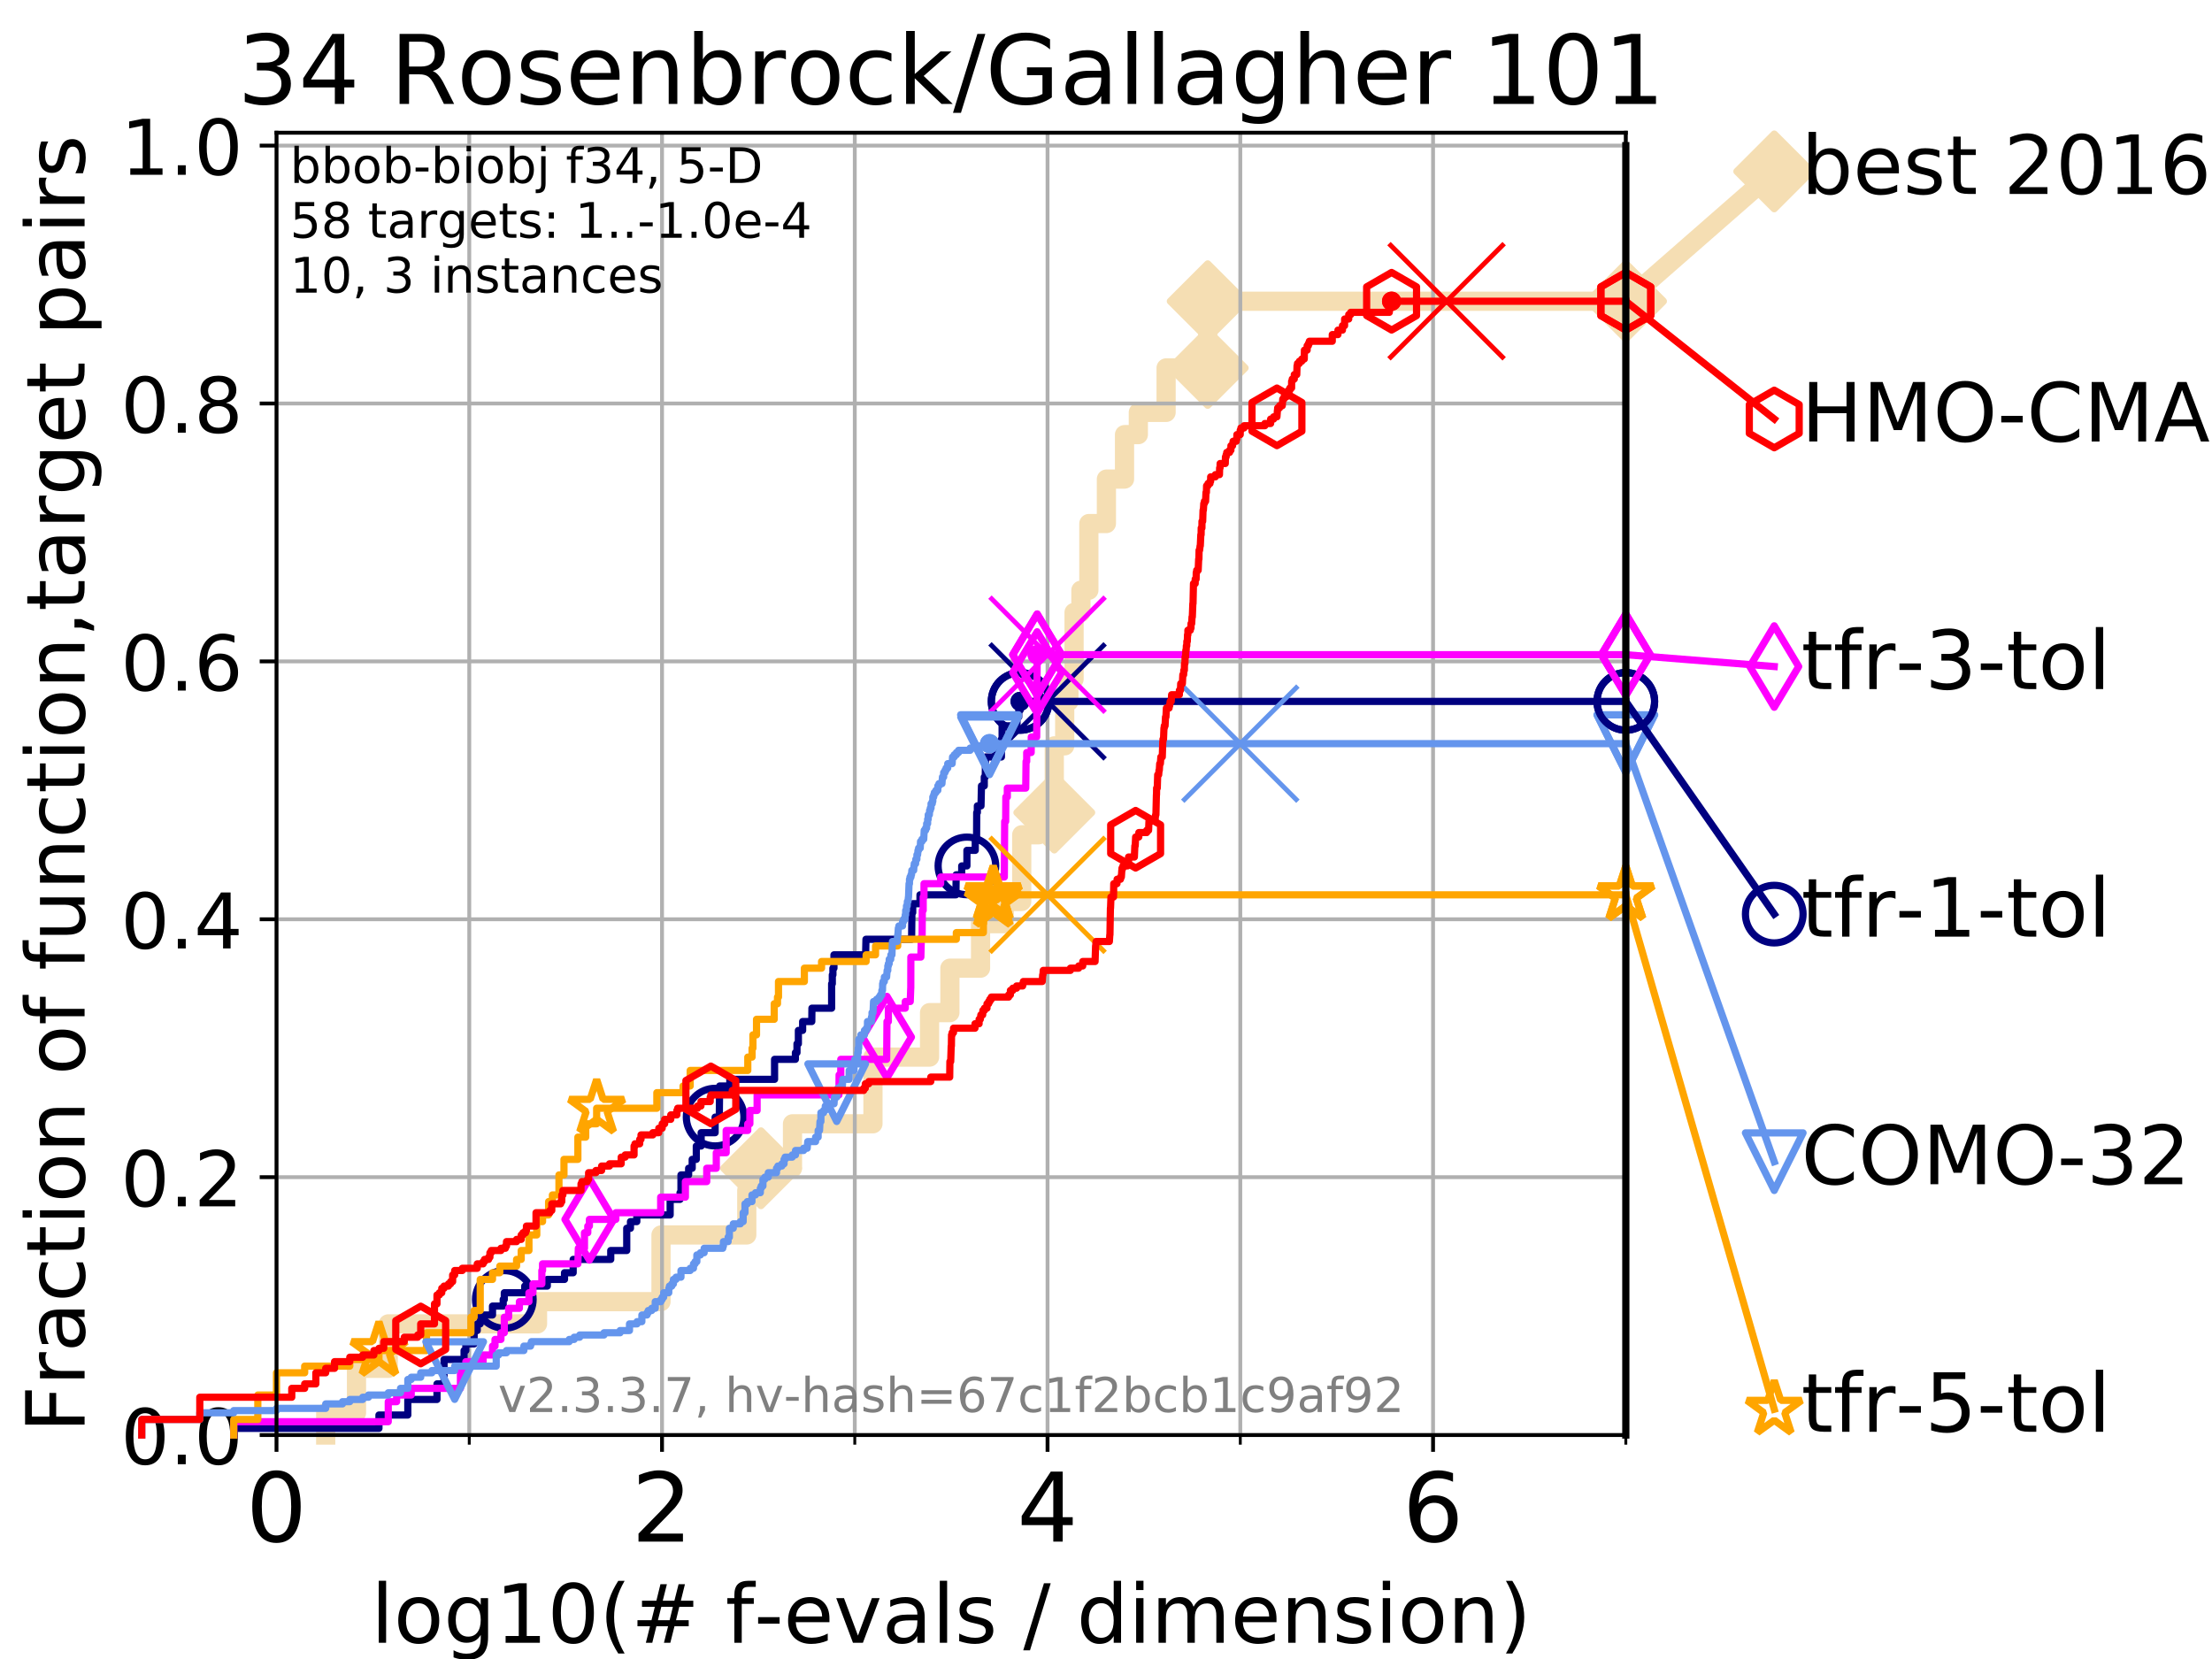 <?xml version="1.0" encoding="utf-8" standalone="no"?>
<!DOCTYPE svg PUBLIC "-//W3C//DTD SVG 1.1//EN"
  "http://www.w3.org/Graphics/SVG/1.1/DTD/svg11.dtd">
<!-- Created with matplotlib (https://matplotlib.org/) -->
<svg height="345.6pt" version="1.1" viewBox="0 0 460.8 345.6" width="460.8pt" xmlns="http://www.w3.org/2000/svg" xmlns:xlink="http://www.w3.org/1999/xlink">
 <defs>
  <style type="text/css">
*{stroke-linecap:butt;stroke-linejoin:round;}
  </style>
 </defs>
 <g id="figure_1">
  <g id="patch_1">
   <path d="M 0 345.6 
L 460.8 345.6 
L 460.8 0 
L 0 0 
z
" style="fill:#ffffff;"/>
  </g>
  <g id="axes_1">
   <g id="patch_2">
    <path d="M 57.6 298.944 
L 338.688 298.944 
L 338.688 27.648 
L 57.6 27.648 
z
" style="fill:#ffffff;"/>
   </g>
   <g id="line2d_1">
    <path d="M 67.851 298.944 
L 67.851 294.313 
L 74.263 294.313 
L 74.263 285.05 
L 80.881 285.05 
L 80.881 275.788 
L 111.975 275.788 
L 111.975 271.157 
L 137.7 271.157 
L 137.7 257.263 
L 155.565 257.263 
L 155.565 248.001 
L 158.53 248.001 
L 158.53 243.37 
L 165.091 243.37 
L 165.091 234.107 
L 181.851 234.107 
L 181.851 220.214 
L 193.645 220.214 
L 193.645 210.951 
L 197.881 210.951 
L 197.881 201.689 
L 204.266 201.689 
L 204.266 192.426 
L 209.202 192.426 
L 209.202 187.795 
L 212.846 187.795 
L 212.846 173.901 
L 216.37 173.901 
L 216.37 169.27 
L 219.627 169.27 
L 219.627 155.377 
L 221.796 155.377 
L 221.796 146.114 
L 222.676 146.114 
L 222.676 141.483 
L 223.747 141.483 
L 223.747 127.589 
L 225.173 127.589 
L 225.173 122.958 
L 226.828 122.958 
L 226.828 109.065 
L 230.482 109.065 
L 230.482 99.802 
L 234.258 99.802 
L 234.258 90.54 
L 237.137 90.54 
L 237.137 85.909 
L 242.921 85.909 
L 242.921 76.646 
L 251.588 76.646 
L 251.588 62.753 
L 338.688 62.753 
" style="fill:none;stroke:#f5deb3;stroke-linecap:square;stroke-width:4;"/>
   </g>
   <g id="line2d_2">
    <defs>
     <path d="M 0 7.778 
L 7.778 0 
L 0 -7.778 
L -7.778 0 
z
" id="mdb3e854dc6" style="stroke:#f5deb3;stroke-linejoin:miter;stroke-width:1.5;"/>
    </defs>
    <g>
     <use style="fill:#f5deb3;stroke:#f5deb3;stroke-linejoin:miter;stroke-width:1.5;" x="158.53" xlink:href="#mdb3e854dc6" y="243.37"/>
     <use style="fill:#f5deb3;stroke:#f5deb3;stroke-linejoin:miter;stroke-width:1.5;" x="219.627" xlink:href="#mdb3e854dc6" y="169.27"/>
     <use style="fill:#f5deb3;stroke:#f5deb3;stroke-linejoin:miter;stroke-width:1.5;" x="251.588" xlink:href="#mdb3e854dc6" y="76.646"/>
     <use style="fill:#f5deb3;stroke:#f5deb3;stroke-linejoin:miter;stroke-width:1.5;" x="251.588" xlink:href="#mdb3e854dc6" y="62.753"/>
     <use style="fill:#f5deb3;stroke:#f5deb3;stroke-linejoin:miter;stroke-width:1.5;" x="338.688" xlink:href="#mdb3e854dc6" y="62.753"/>
    </g>
   </g>
   <g id="line2d_3">
    <path style="fill:none;stroke:#f5deb3;stroke-linecap:square;stroke-width:4;"/>
    <g/>
   </g>
   <g id="line2d_4">
    <path d="M 338.688 62.753 
L 369.608 35.706 
" style="fill:none;stroke:#f5deb3;stroke-linecap:square;stroke-width:4;"/>
    <g>
     <use style="fill:#f5deb3;stroke:#f5deb3;stroke-linejoin:miter;stroke-width:1.5;" x="338.688" xlink:href="#mdb3e854dc6" y="62.753"/>
     <use style="fill:#f5deb3;stroke:#f5deb3;stroke-linejoin:miter;stroke-width:1.5;" x="369.608" xlink:href="#mdb3e854dc6" y="35.706"/>
    </g>
   </g>
   <g id="matplotlib.axis_1">
    <g id="xtick_1">
     <g id="line2d_5">
      <path clip-path="url(#p15a8c5a738)" d="M 57.6 298.944 
L 57.6 27.648 
" style="fill:none;stroke:#b0b0b0;stroke-linecap:square;stroke-width:0.8;"/>
     </g>
     <g id="line2d_6">
      <defs>
       <path d="M 0 0 
L 0 3.5 
" id="m26df5b8c50" style="stroke:#000000;stroke-width:0.8;"/>
      </defs>
      <g>
       <use style="stroke:#000000;stroke-width:0.8;" x="57.6" xlink:href="#m26df5b8c50" y="298.944"/>
      </g>
     </g>
     <g id="text_1">
      <!-- 0 -->
      <defs>
       <path d="M 31.781 66.406 
Q 24.172 66.406 20.328 58.906 
Q 16.5 51.422 16.5 36.375 
Q 16.5 21.391 20.328 13.891 
Q 24.172 6.391 31.781 6.391 
Q 39.453 6.391 43.281 13.891 
Q 47.125 21.391 47.125 36.375 
Q 47.125 51.422 43.281 58.906 
Q 39.453 66.406 31.781 66.406 
z
M 31.781 74.219 
Q 44.047 74.219 50.516 64.516 
Q 56.984 54.828 56.984 36.375 
Q 56.984 17.969 50.516 8.266 
Q 44.047 -1.422 31.781 -1.422 
Q 19.531 -1.422 13.062 8.266 
Q 6.594 17.969 6.594 36.375 
Q 6.594 54.828 13.062 64.516 
Q 19.531 74.219 31.781 74.219 
z
" id="DejaVuSans-48"/>
      </defs>
      <g transform="translate(51.237 321.141)scale(0.2 -0.2)">
       <use xlink:href="#DejaVuSans-48"/>
      </g>
     </g>
    </g>
    <g id="xtick_2">
     <g id="line2d_7">
      <path clip-path="url(#p15a8c5a738)" d="M 137.911 298.944 
L 137.911 27.648 
" style="fill:none;stroke:#b0b0b0;stroke-linecap:square;stroke-width:0.8;"/>
     </g>
     <g id="line2d_8">
      <g>
       <use style="stroke:#000000;stroke-width:0.8;" x="137.911" xlink:href="#m26df5b8c50" y="298.944"/>
      </g>
     </g>
     <g id="text_2">
      <!-- 2 -->
      <defs>
       <path d="M 19.188 8.297 
L 53.609 8.297 
L 53.609 0 
L 7.328 0 
L 7.328 8.297 
Q 12.938 14.109 22.625 23.891 
Q 32.328 33.688 34.812 36.531 
Q 39.547 41.844 41.422 45.531 
Q 43.312 49.219 43.312 52.781 
Q 43.312 58.594 39.234 62.25 
Q 35.156 65.922 28.609 65.922 
Q 23.969 65.922 18.812 64.312 
Q 13.672 62.703 7.812 59.422 
L 7.812 69.391 
Q 13.766 71.781 18.938 73 
Q 24.125 74.219 28.422 74.219 
Q 39.75 74.219 46.484 68.547 
Q 53.219 62.891 53.219 53.422 
Q 53.219 48.922 51.531 44.891 
Q 49.859 40.875 45.406 35.406 
Q 44.188 33.984 37.641 27.219 
Q 31.109 20.453 19.188 8.297 
z
" id="DejaVuSans-50"/>
      </defs>
      <g transform="translate(131.548 321.141)scale(0.2 -0.2)">
       <use xlink:href="#DejaVuSans-50"/>
      </g>
     </g>
    </g>
    <g id="xtick_3">
     <g id="line2d_9">
      <path clip-path="url(#p15a8c5a738)" d="M 218.222 298.944 
L 218.222 27.648 
" style="fill:none;stroke:#b0b0b0;stroke-linecap:square;stroke-width:0.8;"/>
     </g>
     <g id="line2d_10">
      <g>
       <use style="stroke:#000000;stroke-width:0.8;" x="218.222" xlink:href="#m26df5b8c50" y="298.944"/>
      </g>
     </g>
     <g id="text_3">
      <!-- 4 -->
      <defs>
       <path d="M 37.797 64.312 
L 12.891 25.391 
L 37.797 25.391 
z
M 35.203 72.906 
L 47.609 72.906 
L 47.609 25.391 
L 58.016 25.391 
L 58.016 17.188 
L 47.609 17.188 
L 47.609 0 
L 37.797 0 
L 37.797 17.188 
L 4.891 17.188 
L 4.891 26.703 
z
" id="DejaVuSans-52"/>
      </defs>
      <g transform="translate(211.859 321.141)scale(0.2 -0.2)">
       <use xlink:href="#DejaVuSans-52"/>
      </g>
     </g>
    </g>
    <g id="xtick_4">
     <g id="line2d_11">
      <path clip-path="url(#p15a8c5a738)" d="M 298.533 298.944 
L 298.533 27.648 
" style="fill:none;stroke:#b0b0b0;stroke-linecap:square;stroke-width:0.8;"/>
     </g>
     <g id="line2d_12">
      <g>
       <use style="stroke:#000000;stroke-width:0.8;" x="298.533" xlink:href="#m26df5b8c50" y="298.944"/>
      </g>
     </g>
     <g id="text_4">
      <!-- 6 -->
      <defs>
       <path d="M 33.016 40.375 
Q 26.375 40.375 22.484 35.828 
Q 18.609 31.297 18.609 23.391 
Q 18.609 15.531 22.484 10.953 
Q 26.375 6.391 33.016 6.391 
Q 39.656 6.391 43.531 10.953 
Q 47.406 15.531 47.406 23.391 
Q 47.406 31.297 43.531 35.828 
Q 39.656 40.375 33.016 40.375 
z
M 52.594 71.297 
L 52.594 62.312 
Q 48.875 64.062 45.094 64.984 
Q 41.312 65.922 37.594 65.922 
Q 27.828 65.922 22.672 59.328 
Q 17.531 52.734 16.797 39.406 
Q 19.672 43.656 24.016 45.922 
Q 28.375 48.188 33.594 48.188 
Q 44.578 48.188 50.953 41.516 
Q 57.328 34.859 57.328 23.391 
Q 57.328 12.156 50.688 5.359 
Q 44.047 -1.422 33.016 -1.422 
Q 20.359 -1.422 13.672 8.266 
Q 6.984 17.969 6.984 36.375 
Q 6.984 53.656 15.188 63.938 
Q 23.391 74.219 37.203 74.219 
Q 40.922 74.219 44.703 73.484 
Q 48.484 72.75 52.594 71.297 
z
" id="DejaVuSans-54"/>
      </defs>
      <g transform="translate(292.17 321.141)scale(0.2 -0.2)">
       <use xlink:href="#DejaVuSans-54"/>
      </g>
     </g>
    </g>
    <g id="xtick_5">
     <g id="line2d_13">
      <path clip-path="url(#p15a8c5a738)" d="M 97.755 298.944 
L 97.755 27.648 
" style="fill:none;stroke:#b0b0b0;stroke-linecap:square;stroke-width:0.8;"/>
     </g>
     <g id="line2d_14">
      <defs>
       <path d="M 0 0 
L 0 2 
" id="m451bc1c023" style="stroke:#000000;stroke-width:0.6;"/>
      </defs>
      <g>
       <use style="stroke:#000000;stroke-width:0.6;" x="97.755" xlink:href="#m451bc1c023" y="298.944"/>
      </g>
     </g>
    </g>
    <g id="xtick_6">
     <g id="line2d_15">
      <path clip-path="url(#p15a8c5a738)" d="M 178.066 298.944 
L 178.066 27.648 
" style="fill:none;stroke:#b0b0b0;stroke-linecap:square;stroke-width:0.8;"/>
     </g>
     <g id="line2d_16">
      <g>
       <use style="stroke:#000000;stroke-width:0.6;" x="178.066" xlink:href="#m451bc1c023" y="298.944"/>
      </g>
     </g>
    </g>
    <g id="xtick_7">
     <g id="line2d_17">
      <path clip-path="url(#p15a8c5a738)" d="M 258.377 298.944 
L 258.377 27.648 
" style="fill:none;stroke:#b0b0b0;stroke-linecap:square;stroke-width:0.8;"/>
     </g>
     <g id="line2d_18">
      <g>
       <use style="stroke:#000000;stroke-width:0.6;" x="258.377" xlink:href="#m451bc1c023" y="298.944"/>
      </g>
     </g>
    </g>
    <g id="xtick_8">
     <g id="line2d_19">
      <path clip-path="url(#p15a8c5a738)" d="M 338.688 298.944 
L 338.688 27.648 
" style="fill:none;stroke:#b0b0b0;stroke-linecap:square;stroke-width:0.8;"/>
     </g>
     <g id="line2d_20">
      <g>
       <use style="stroke:#000000;stroke-width:0.6;" x="338.688" xlink:href="#m451bc1c023" y="298.944"/>
      </g>
     </g>
    </g>
    <g id="text_5">
     <!-- log10(# f-evals / dimension) -->
     <defs>
      <path d="M 9.422 75.984 
L 18.406 75.984 
L 18.406 0 
L 9.422 0 
z
" id="DejaVuSans-108"/>
      <path d="M 30.609 48.391 
Q 23.391 48.391 19.188 42.75 
Q 14.984 37.109 14.984 27.297 
Q 14.984 17.484 19.156 11.844 
Q 23.344 6.203 30.609 6.203 
Q 37.797 6.203 41.984 11.859 
Q 46.188 17.531 46.188 27.297 
Q 46.188 37.016 41.984 42.703 
Q 37.797 48.391 30.609 48.391 
z
M 30.609 56 
Q 42.328 56 49.016 48.375 
Q 55.719 40.766 55.719 27.297 
Q 55.719 13.875 49.016 6.219 
Q 42.328 -1.422 30.609 -1.422 
Q 18.844 -1.422 12.172 6.219 
Q 5.516 13.875 5.516 27.297 
Q 5.516 40.766 12.172 48.375 
Q 18.844 56 30.609 56 
z
" id="DejaVuSans-111"/>
      <path d="M 45.406 27.984 
Q 45.406 37.75 41.375 43.109 
Q 37.359 48.484 30.078 48.484 
Q 22.859 48.484 18.828 43.109 
Q 14.797 37.75 14.797 27.984 
Q 14.797 18.266 18.828 12.891 
Q 22.859 7.516 30.078 7.516 
Q 37.359 7.516 41.375 12.891 
Q 45.406 18.266 45.406 27.984 
z
M 54.391 6.781 
Q 54.391 -7.172 48.188 -13.984 
Q 42 -20.797 29.203 -20.797 
Q 24.469 -20.797 20.266 -20.094 
Q 16.062 -19.391 12.109 -17.922 
L 12.109 -9.188 
Q 16.062 -11.328 19.922 -12.344 
Q 23.781 -13.375 27.781 -13.375 
Q 36.625 -13.375 41.016 -8.766 
Q 45.406 -4.156 45.406 5.172 
L 45.406 9.625 
Q 42.625 4.781 38.281 2.391 
Q 33.938 0 27.875 0 
Q 17.828 0 11.672 7.656 
Q 5.516 15.328 5.516 27.984 
Q 5.516 40.672 11.672 48.328 
Q 17.828 56 27.875 56 
Q 33.938 56 38.281 53.609 
Q 42.625 51.219 45.406 46.391 
L 45.406 54.688 
L 54.391 54.688 
z
" id="DejaVuSans-103"/>
      <path d="M 12.406 8.297 
L 28.516 8.297 
L 28.516 63.922 
L 10.984 60.406 
L 10.984 69.391 
L 28.422 72.906 
L 38.281 72.906 
L 38.281 8.297 
L 54.391 8.297 
L 54.391 0 
L 12.406 0 
z
" id="DejaVuSans-49"/>
      <path d="M 31 75.875 
Q 24.469 64.656 21.281 53.656 
Q 18.109 42.672 18.109 31.391 
Q 18.109 20.125 21.312 9.062 
Q 24.516 -2 31 -13.188 
L 23.188 -13.188 
Q 15.875 -1.703 12.234 9.375 
Q 8.594 20.453 8.594 31.391 
Q 8.594 42.281 12.203 53.312 
Q 15.828 64.359 23.188 75.875 
z
" id="DejaVuSans-40"/>
      <path d="M 51.125 44 
L 36.922 44 
L 32.812 27.688 
L 47.125 27.688 
z
M 43.797 71.781 
L 38.719 51.516 
L 52.984 51.516 
L 58.109 71.781 
L 65.922 71.781 
L 60.891 51.516 
L 76.125 51.516 
L 76.125 44 
L 58.984 44 
L 54.984 27.688 
L 70.516 27.688 
L 70.516 20.219 
L 53.078 20.219 
L 48 0 
L 40.188 0 
L 45.219 20.219 
L 30.906 20.219 
L 25.875 0 
L 18.016 0 
L 23.094 20.219 
L 7.719 20.219 
L 7.719 27.688 
L 24.906 27.688 
L 29 44 
L 13.281 44 
L 13.281 51.516 
L 30.906 51.516 
L 35.891 71.781 
z
" id="DejaVuSans-35"/>
      <path id="DejaVuSans-32"/>
      <path d="M 37.109 75.984 
L 37.109 68.5 
L 28.516 68.5 
Q 23.688 68.5 21.797 66.547 
Q 19.922 64.594 19.922 59.516 
L 19.922 54.688 
L 34.719 54.688 
L 34.719 47.703 
L 19.922 47.703 
L 19.922 0 
L 10.891 0 
L 10.891 47.703 
L 2.297 47.703 
L 2.297 54.688 
L 10.891 54.688 
L 10.891 58.5 
Q 10.891 67.625 15.141 71.797 
Q 19.391 75.984 28.609 75.984 
z
" id="DejaVuSans-102"/>
      <path d="M 4.891 31.391 
L 31.203 31.391 
L 31.203 23.391 
L 4.891 23.391 
z
" id="DejaVuSans-45"/>
      <path d="M 56.203 29.594 
L 56.203 25.203 
L 14.891 25.203 
Q 15.484 15.922 20.484 11.062 
Q 25.484 6.203 34.422 6.203 
Q 39.594 6.203 44.453 7.469 
Q 49.312 8.734 54.109 11.281 
L 54.109 2.781 
Q 49.266 0.734 44.188 -0.344 
Q 39.109 -1.422 33.891 -1.422 
Q 20.797 -1.422 13.156 6.188 
Q 5.516 13.812 5.516 26.812 
Q 5.516 40.234 12.766 48.109 
Q 20.016 56 32.328 56 
Q 43.359 56 49.781 48.891 
Q 56.203 41.797 56.203 29.594 
z
M 47.219 32.234 
Q 47.125 39.594 43.094 43.984 
Q 39.062 48.391 32.422 48.391 
Q 24.906 48.391 20.391 44.141 
Q 15.875 39.891 15.188 32.172 
z
" id="DejaVuSans-101"/>
      <path d="M 2.984 54.688 
L 12.5 54.688 
L 29.594 8.797 
L 46.688 54.688 
L 56.203 54.688 
L 35.688 0 
L 23.484 0 
z
" id="DejaVuSans-118"/>
      <path d="M 34.281 27.484 
Q 23.391 27.484 19.188 25 
Q 14.984 22.516 14.984 16.5 
Q 14.984 11.719 18.141 8.906 
Q 21.297 6.109 26.703 6.109 
Q 34.188 6.109 38.703 11.406 
Q 43.219 16.703 43.219 25.484 
L 43.219 27.484 
z
M 52.203 31.203 
L 52.203 0 
L 43.219 0 
L 43.219 8.297 
Q 40.141 3.328 35.547 0.953 
Q 30.953 -1.422 24.312 -1.422 
Q 15.922 -1.422 10.953 3.297 
Q 6 8.016 6 15.922 
Q 6 25.141 12.172 29.828 
Q 18.359 34.516 30.609 34.516 
L 43.219 34.516 
L 43.219 35.406 
Q 43.219 41.609 39.141 45 
Q 35.062 48.391 27.688 48.391 
Q 23 48.391 18.547 47.266 
Q 14.109 46.141 10.016 43.891 
L 10.016 52.203 
Q 14.938 54.109 19.578 55.047 
Q 24.219 56 28.609 56 
Q 40.484 56 46.344 49.844 
Q 52.203 43.703 52.203 31.203 
z
" id="DejaVuSans-97"/>
      <path d="M 44.281 53.078 
L 44.281 44.578 
Q 40.484 46.531 36.375 47.5 
Q 32.281 48.484 27.875 48.484 
Q 21.188 48.484 17.844 46.438 
Q 14.5 44.391 14.5 40.281 
Q 14.5 37.156 16.891 35.375 
Q 19.281 33.594 26.516 31.984 
L 29.594 31.297 
Q 39.156 29.25 43.188 25.516 
Q 47.219 21.781 47.219 15.094 
Q 47.219 7.469 41.188 3.016 
Q 35.156 -1.422 24.609 -1.422 
Q 20.219 -1.422 15.453 -0.562 
Q 10.688 0.297 5.422 2 
L 5.422 11.281 
Q 10.406 8.688 15.234 7.391 
Q 20.062 6.109 24.812 6.109 
Q 31.156 6.109 34.562 8.281 
Q 37.984 10.453 37.984 14.406 
Q 37.984 18.062 35.516 20.016 
Q 33.062 21.969 24.703 23.781 
L 21.578 24.516 
Q 13.234 26.266 9.516 29.906 
Q 5.812 33.547 5.812 39.891 
Q 5.812 47.609 11.281 51.797 
Q 16.75 56 26.812 56 
Q 31.781 56 36.172 55.266 
Q 40.578 54.547 44.281 53.078 
z
" id="DejaVuSans-115"/>
      <path d="M 25.391 72.906 
L 33.688 72.906 
L 8.297 -9.281 
L 0 -9.281 
z
" id="DejaVuSans-47"/>
      <path d="M 45.406 46.391 
L 45.406 75.984 
L 54.391 75.984 
L 54.391 0 
L 45.406 0 
L 45.406 8.203 
Q 42.578 3.328 38.25 0.953 
Q 33.938 -1.422 27.875 -1.422 
Q 17.969 -1.422 11.734 6.484 
Q 5.516 14.406 5.516 27.297 
Q 5.516 40.188 11.734 48.094 
Q 17.969 56 27.875 56 
Q 33.938 56 38.25 53.625 
Q 42.578 51.266 45.406 46.391 
z
M 14.797 27.297 
Q 14.797 17.391 18.875 11.75 
Q 22.953 6.109 30.078 6.109 
Q 37.203 6.109 41.297 11.75 
Q 45.406 17.391 45.406 27.297 
Q 45.406 37.203 41.297 42.844 
Q 37.203 48.484 30.078 48.484 
Q 22.953 48.484 18.875 42.844 
Q 14.797 37.203 14.797 27.297 
z
" id="DejaVuSans-100"/>
      <path d="M 9.422 54.688 
L 18.406 54.688 
L 18.406 0 
L 9.422 0 
z
M 9.422 75.984 
L 18.406 75.984 
L 18.406 64.594 
L 9.422 64.594 
z
" id="DejaVuSans-105"/>
      <path d="M 52 44.188 
Q 55.375 50.25 60.062 53.125 
Q 64.75 56 71.094 56 
Q 79.641 56 84.281 50.016 
Q 88.922 44.047 88.922 33.016 
L 88.922 0 
L 79.891 0 
L 79.891 32.719 
Q 79.891 40.578 77.094 44.375 
Q 74.312 48.188 68.609 48.188 
Q 61.625 48.188 57.562 43.547 
Q 53.516 38.922 53.516 30.906 
L 53.516 0 
L 44.484 0 
L 44.484 32.719 
Q 44.484 40.625 41.703 44.406 
Q 38.922 48.188 33.109 48.188 
Q 26.219 48.188 22.156 43.531 
Q 18.109 38.875 18.109 30.906 
L 18.109 0 
L 9.078 0 
L 9.078 54.688 
L 18.109 54.688 
L 18.109 46.188 
Q 21.188 51.219 25.484 53.609 
Q 29.781 56 35.688 56 
Q 41.656 56 45.828 52.969 
Q 50 49.953 52 44.188 
z
" id="DejaVuSans-109"/>
      <path d="M 54.891 33.016 
L 54.891 0 
L 45.906 0 
L 45.906 32.719 
Q 45.906 40.484 42.875 44.328 
Q 39.844 48.188 33.797 48.188 
Q 26.516 48.188 22.312 43.547 
Q 18.109 38.922 18.109 30.906 
L 18.109 0 
L 9.078 0 
L 9.078 54.688 
L 18.109 54.688 
L 18.109 46.188 
Q 21.344 51.125 25.703 53.562 
Q 30.078 56 35.797 56 
Q 45.219 56 50.047 50.172 
Q 54.891 44.344 54.891 33.016 
z
" id="DejaVuSans-110"/>
      <path d="M 8.016 75.875 
L 15.828 75.875 
Q 23.141 64.359 26.781 53.312 
Q 30.422 42.281 30.422 31.391 
Q 30.422 20.453 26.781 9.375 
Q 23.141 -1.703 15.828 -13.188 
L 8.016 -13.188 
Q 14.5 -2 17.703 9.062 
Q 20.906 20.125 20.906 31.391 
Q 20.906 42.672 17.703 53.656 
Q 14.5 64.656 8.016 75.875 
z
" id="DejaVuSans-41"/>
     </defs>
     <g transform="translate(77.303 342.218)scale(0.17 -0.17)">
      <use xlink:href="#DejaVuSans-108"/>
      <use x="27.783" xlink:href="#DejaVuSans-111"/>
      <use x="88.965" xlink:href="#DejaVuSans-103"/>
      <use x="152.441" xlink:href="#DejaVuSans-49"/>
      <use x="216.064" xlink:href="#DejaVuSans-48"/>
      <use x="279.688" xlink:href="#DejaVuSans-40"/>
      <use x="318.701" xlink:href="#DejaVuSans-35"/>
      <use x="402.49" xlink:href="#DejaVuSans-32"/>
      <use x="434.277" xlink:href="#DejaVuSans-102"/>
      <use x="469.404" xlink:href="#DejaVuSans-45"/>
      <use x="505.488" xlink:href="#DejaVuSans-101"/>
      <use x="567.012" xlink:href="#DejaVuSans-118"/>
      <use x="626.191" xlink:href="#DejaVuSans-97"/>
      <use x="687.471" xlink:href="#DejaVuSans-108"/>
      <use x="715.254" xlink:href="#DejaVuSans-115"/>
      <use x="767.354" xlink:href="#DejaVuSans-32"/>
      <use x="799.141" xlink:href="#DejaVuSans-47"/>
      <use x="832.832" xlink:href="#DejaVuSans-32"/>
      <use x="864.619" xlink:href="#DejaVuSans-100"/>
      <use x="928.096" xlink:href="#DejaVuSans-105"/>
      <use x="955.879" xlink:href="#DejaVuSans-109"/>
      <use x="1053.291" xlink:href="#DejaVuSans-101"/>
      <use x="1114.814" xlink:href="#DejaVuSans-110"/>
      <use x="1178.193" xlink:href="#DejaVuSans-115"/>
      <use x="1230.293" xlink:href="#DejaVuSans-105"/>
      <use x="1258.076" xlink:href="#DejaVuSans-111"/>
      <use x="1319.258" xlink:href="#DejaVuSans-110"/>
      <use x="1382.637" xlink:href="#DejaVuSans-41"/>
     </g>
    </g>
   </g>
   <g id="matplotlib.axis_2">
    <g id="ytick_1">
     <g id="line2d_21">
      <path clip-path="url(#p15a8c5a738)" d="M 57.6 298.944 
L 338.688 298.944 
" style="fill:none;stroke:#b0b0b0;stroke-linecap:square;stroke-width:0.8;"/>
     </g>
     <g id="line2d_22">
      <defs>
       <path d="M 0 0 
L -3.5 0 
" id="m1cf37cb3fe" style="stroke:#000000;stroke-width:0.8;"/>
      </defs>
      <g>
       <use style="stroke:#000000;stroke-width:0.8;" x="57.6" xlink:href="#m1cf37cb3fe" y="298.944"/>
      </g>
     </g>
     <g id="text_6">
      <!-- 0.0 -->
      <defs>
       <path d="M 10.688 12.406 
L 21 12.406 
L 21 0 
L 10.688 0 
z
" id="DejaVuSans-46"/>
      </defs>
      <g transform="translate(25.155 305.023)scale(0.16 -0.16)">
       <use xlink:href="#DejaVuSans-48"/>
       <use x="63.623" xlink:href="#DejaVuSans-46"/>
       <use x="95.41" xlink:href="#DejaVuSans-48"/>
      </g>
     </g>
    </g>
    <g id="ytick_2">
     <g id="line2d_23">
      <path clip-path="url(#p15a8c5a738)" d="M 57.6 245.222 
L 338.688 245.222 
" style="fill:none;stroke:#b0b0b0;stroke-linecap:square;stroke-width:0.8;"/>
     </g>
     <g id="line2d_24">
      <g>
       <use style="stroke:#000000;stroke-width:0.8;" x="57.6" xlink:href="#m1cf37cb3fe" y="245.222"/>
      </g>
     </g>
     <g id="text_7">
      <!-- 0.2 -->
      <g transform="translate(25.155 251.301)scale(0.16 -0.16)">
       <use xlink:href="#DejaVuSans-48"/>
       <use x="63.623" xlink:href="#DejaVuSans-46"/>
       <use x="95.41" xlink:href="#DejaVuSans-50"/>
      </g>
     </g>
    </g>
    <g id="ytick_3">
     <g id="line2d_25">
      <path clip-path="url(#p15a8c5a738)" d="M 57.6 191.5 
L 338.688 191.5 
" style="fill:none;stroke:#b0b0b0;stroke-linecap:square;stroke-width:0.8;"/>
     </g>
     <g id="line2d_26">
      <g>
       <use style="stroke:#000000;stroke-width:0.8;" x="57.6" xlink:href="#m1cf37cb3fe" y="191.5"/>
      </g>
     </g>
     <g id="text_8">
      <!-- 0.4 -->
      <g transform="translate(25.155 197.579)scale(0.16 -0.16)">
       <use xlink:href="#DejaVuSans-48"/>
       <use x="63.623" xlink:href="#DejaVuSans-46"/>
       <use x="95.41" xlink:href="#DejaVuSans-52"/>
      </g>
     </g>
    </g>
    <g id="ytick_4">
     <g id="line2d_27">
      <path clip-path="url(#p15a8c5a738)" d="M 57.6 137.778 
L 338.688 137.778 
" style="fill:none;stroke:#b0b0b0;stroke-linecap:square;stroke-width:0.8;"/>
     </g>
     <g id="line2d_28">
      <g>
       <use style="stroke:#000000;stroke-width:0.8;" x="57.6" xlink:href="#m1cf37cb3fe" y="137.778"/>
      </g>
     </g>
     <g id="text_9">
      <!-- 0.6 -->
      <g transform="translate(25.155 143.857)scale(0.16 -0.16)">
       <use xlink:href="#DejaVuSans-48"/>
       <use x="63.623" xlink:href="#DejaVuSans-46"/>
       <use x="95.41" xlink:href="#DejaVuSans-54"/>
      </g>
     </g>
    </g>
    <g id="ytick_5">
     <g id="line2d_29">
      <path clip-path="url(#p15a8c5a738)" d="M 57.6 84.056 
L 338.688 84.056 
" style="fill:none;stroke:#b0b0b0;stroke-linecap:square;stroke-width:0.8;"/>
     </g>
     <g id="line2d_30">
      <g>
       <use style="stroke:#000000;stroke-width:0.8;" x="57.6" xlink:href="#m1cf37cb3fe" y="84.056"/>
      </g>
     </g>
     <g id="text_10">
      <!-- 0.8 -->
      <defs>
       <path d="M 31.781 34.625 
Q 24.75 34.625 20.719 30.859 
Q 16.703 27.094 16.703 20.516 
Q 16.703 13.922 20.719 10.156 
Q 24.75 6.391 31.781 6.391 
Q 38.812 6.391 42.859 10.172 
Q 46.922 13.969 46.922 20.516 
Q 46.922 27.094 42.891 30.859 
Q 38.875 34.625 31.781 34.625 
z
M 21.922 38.812 
Q 15.578 40.375 12.031 44.719 
Q 8.5 49.078 8.5 55.328 
Q 8.5 64.062 14.719 69.141 
Q 20.953 74.219 31.781 74.219 
Q 42.672 74.219 48.875 69.141 
Q 55.078 64.062 55.078 55.328 
Q 55.078 49.078 51.531 44.719 
Q 48 40.375 41.703 38.812 
Q 48.828 37.156 52.797 32.312 
Q 56.781 27.484 56.781 20.516 
Q 56.781 9.906 50.312 4.234 
Q 43.844 -1.422 31.781 -1.422 
Q 19.734 -1.422 13.25 4.234 
Q 6.781 9.906 6.781 20.516 
Q 6.781 27.484 10.781 32.312 
Q 14.797 37.156 21.922 38.812 
z
M 18.312 54.391 
Q 18.312 48.734 21.844 45.562 
Q 25.391 42.391 31.781 42.391 
Q 38.141 42.391 41.719 45.562 
Q 45.312 48.734 45.312 54.391 
Q 45.312 60.062 41.719 63.234 
Q 38.141 66.406 31.781 66.406 
Q 25.391 66.406 21.844 63.234 
Q 18.312 60.062 18.312 54.391 
z
" id="DejaVuSans-56"/>
      </defs>
      <g transform="translate(25.155 90.135)scale(0.16 -0.16)">
       <use xlink:href="#DejaVuSans-48"/>
       <use x="63.623" xlink:href="#DejaVuSans-46"/>
       <use x="95.41" xlink:href="#DejaVuSans-56"/>
      </g>
     </g>
    </g>
    <g id="ytick_6">
     <g id="line2d_31">
      <path clip-path="url(#p15a8c5a738)" d="M 57.6 30.334 
L 338.688 30.334 
" style="fill:none;stroke:#b0b0b0;stroke-linecap:square;stroke-width:0.8;"/>
     </g>
     <g id="line2d_32">
      <g>
       <use style="stroke:#000000;stroke-width:0.8;" x="57.6" xlink:href="#m1cf37cb3fe" y="30.334"/>
      </g>
     </g>
     <g id="text_11">
      <!-- 1.0 -->
      <g transform="translate(25.155 36.413)scale(0.16 -0.16)">
       <use xlink:href="#DejaVuSans-49"/>
       <use x="63.623" xlink:href="#DejaVuSans-46"/>
       <use x="95.41" xlink:href="#DejaVuSans-48"/>
      </g>
     </g>
    </g>
    <g id="text_12">
     <!-- Fraction of function,target pairs -->
     <defs>
      <path d="M 9.812 72.906 
L 51.703 72.906 
L 51.703 64.594 
L 19.672 64.594 
L 19.672 43.109 
L 48.578 43.109 
L 48.578 34.812 
L 19.672 34.812 
L 19.672 0 
L 9.812 0 
z
" id="DejaVuSans-70"/>
      <path d="M 41.109 46.297 
Q 39.594 47.172 37.812 47.578 
Q 36.031 48 33.891 48 
Q 26.266 48 22.188 43.047 
Q 18.109 38.094 18.109 28.812 
L 18.109 0 
L 9.078 0 
L 9.078 54.688 
L 18.109 54.688 
L 18.109 46.188 
Q 20.953 51.172 25.484 53.578 
Q 30.031 56 36.531 56 
Q 37.453 56 38.578 55.875 
Q 39.703 55.766 41.062 55.516 
z
" id="DejaVuSans-114"/>
      <path d="M 48.781 52.594 
L 48.781 44.188 
Q 44.969 46.297 41.141 47.344 
Q 37.312 48.391 33.406 48.391 
Q 24.656 48.391 19.812 42.844 
Q 14.984 37.312 14.984 27.297 
Q 14.984 17.281 19.812 11.734 
Q 24.656 6.203 33.406 6.203 
Q 37.312 6.203 41.141 7.25 
Q 44.969 8.297 48.781 10.406 
L 48.781 2.094 
Q 45.016 0.344 40.984 -0.531 
Q 36.969 -1.422 32.422 -1.422 
Q 20.062 -1.422 12.781 6.344 
Q 5.516 14.109 5.516 27.297 
Q 5.516 40.672 12.859 48.328 
Q 20.219 56 33.016 56 
Q 37.156 56 41.109 55.141 
Q 45.062 54.297 48.781 52.594 
z
" id="DejaVuSans-99"/>
      <path d="M 18.312 70.219 
L 18.312 54.688 
L 36.812 54.688 
L 36.812 47.703 
L 18.312 47.703 
L 18.312 18.016 
Q 18.312 11.328 20.141 9.422 
Q 21.969 7.516 27.594 7.516 
L 36.812 7.516 
L 36.812 0 
L 27.594 0 
Q 17.188 0 13.234 3.875 
Q 9.281 7.766 9.281 18.016 
L 9.281 47.703 
L 2.688 47.703 
L 2.688 54.688 
L 9.281 54.688 
L 9.281 70.219 
z
" id="DejaVuSans-116"/>
      <path d="M 8.5 21.578 
L 8.5 54.688 
L 17.484 54.688 
L 17.484 21.922 
Q 17.484 14.156 20.5 10.266 
Q 23.531 6.391 29.594 6.391 
Q 36.859 6.391 41.078 11.031 
Q 45.312 15.672 45.312 23.688 
L 45.312 54.688 
L 54.297 54.688 
L 54.297 0 
L 45.312 0 
L 45.312 8.406 
Q 42.047 3.422 37.719 1 
Q 33.406 -1.422 27.688 -1.422 
Q 18.266 -1.422 13.375 4.438 
Q 8.5 10.297 8.5 21.578 
z
M 31.109 56 
z
" id="DejaVuSans-117"/>
      <path d="M 11.719 12.406 
L 22.016 12.406 
L 22.016 4 
L 14.016 -11.625 
L 7.719 -11.625 
L 11.719 4 
z
" id="DejaVuSans-44"/>
      <path d="M 18.109 8.203 
L 18.109 -20.797 
L 9.078 -20.797 
L 9.078 54.688 
L 18.109 54.688 
L 18.109 46.391 
Q 20.953 51.266 25.266 53.625 
Q 29.594 56 35.594 56 
Q 45.562 56 51.781 48.094 
Q 58.016 40.188 58.016 27.297 
Q 58.016 14.406 51.781 6.484 
Q 45.562 -1.422 35.594 -1.422 
Q 29.594 -1.422 25.266 0.953 
Q 20.953 3.328 18.109 8.203 
z
M 48.688 27.297 
Q 48.688 37.203 44.609 42.844 
Q 40.531 48.484 33.406 48.484 
Q 26.266 48.484 22.188 42.844 
Q 18.109 37.203 18.109 27.297 
Q 18.109 17.391 22.188 11.75 
Q 26.266 6.109 33.406 6.109 
Q 40.531 6.109 44.609 11.75 
Q 48.688 17.391 48.688 27.297 
z
" id="DejaVuSans-112"/>
     </defs>
     <g transform="translate(17.62 298.435)rotate(-90)scale(0.17 -0.17)">
      <use xlink:href="#DejaVuSans-70"/>
      <use x="57.41" xlink:href="#DejaVuSans-114"/>
      <use x="98.523" xlink:href="#DejaVuSans-97"/>
      <use x="159.803" xlink:href="#DejaVuSans-99"/>
      <use x="214.783" xlink:href="#DejaVuSans-116"/>
      <use x="253.992" xlink:href="#DejaVuSans-105"/>
      <use x="281.775" xlink:href="#DejaVuSans-111"/>
      <use x="342.957" xlink:href="#DejaVuSans-110"/>
      <use x="406.336" xlink:href="#DejaVuSans-32"/>
      <use x="438.123" xlink:href="#DejaVuSans-111"/>
      <use x="499.305" xlink:href="#DejaVuSans-102"/>
      <use x="534.51" xlink:href="#DejaVuSans-32"/>
      <use x="566.297" xlink:href="#DejaVuSans-102"/>
      <use x="601.502" xlink:href="#DejaVuSans-117"/>
      <use x="664.881" xlink:href="#DejaVuSans-110"/>
      <use x="728.26" xlink:href="#DejaVuSans-99"/>
      <use x="783.24" xlink:href="#DejaVuSans-116"/>
      <use x="822.449" xlink:href="#DejaVuSans-105"/>
      <use x="850.232" xlink:href="#DejaVuSans-111"/>
      <use x="911.414" xlink:href="#DejaVuSans-110"/>
      <use x="974.793" xlink:href="#DejaVuSans-44"/>
      <use x="1006.58" xlink:href="#DejaVuSans-116"/>
      <use x="1045.789" xlink:href="#DejaVuSans-97"/>
      <use x="1107.068" xlink:href="#DejaVuSans-114"/>
      <use x="1148.166" xlink:href="#DejaVuSans-103"/>
      <use x="1211.643" xlink:href="#DejaVuSans-101"/>
      <use x="1273.166" xlink:href="#DejaVuSans-116"/>
      <use x="1312.375" xlink:href="#DejaVuSans-32"/>
      <use x="1344.162" xlink:href="#DejaVuSans-112"/>
      <use x="1407.639" xlink:href="#DejaVuSans-97"/>
      <use x="1468.918" xlink:href="#DejaVuSans-105"/>
      <use x="1496.701" xlink:href="#DejaVuSans-114"/>
      <use x="1537.814" xlink:href="#DejaVuSans-115"/>
     </g>
    </g>
   </g>
   <g id="line2d_33">
    <defs>
     <path d="M 0 1.5 
C 0.398 1.5 0.779 1.342 1.061 1.061 
C 1.342 0.779 1.5 0.398 1.5 0 
C 1.5 -0.398 1.342 -0.779 1.061 -1.061 
C 0.779 -1.342 0.398 -1.5 0 -1.5 
C -0.398 -1.5 -0.779 -1.342 -1.061 -1.061 
C -1.342 -0.779 -1.5 -0.398 -1.5 0 
C -1.5 0.398 -1.342 0.779 -1.061 1.061 
C -0.779 1.342 -0.398 1.5 0 1.5 
z
" id="m7deea5905e" style="stroke:#f5deb3;"/>
    </defs>
    <g>
     <use style="fill:#f5deb3;stroke:#f5deb3;" x="251.588" xlink:href="#m7deea5905e" y="62.753"/>
     <use style="fill:#f5deb3;stroke:#f5deb3;" x="251.588" xlink:href="#m7deea5905e" y="62.753"/>
    </g>
   </g>
   <g id="line2d_34">
    <defs>
     <path d="M 0 1.5 
C 0.398 1.5 0.779 1.342 1.061 1.061 
C 1.342 0.779 1.5 0.398 1.5 0 
C 1.5 -0.398 1.342 -0.779 1.061 -1.061 
C 0.779 -1.342 0.398 -1.5 0 -1.5 
C -0.398 -1.5 -0.779 -1.342 -1.061 -1.061 
C -1.342 -0.779 -1.5 -0.398 -1.5 0 
C -1.5 0.398 -1.342 0.779 -1.061 1.061 
C -0.779 1.342 -0.398 1.5 0 1.5 
z
" id="m84c9a4ea21" style="stroke:#000080;"/>
    </defs>
    <g>
     <use style="fill:#000080;stroke:#000080;" x="212.513" xlink:href="#m84c9a4ea21" y="146.114"/>
     <use style="fill:#000080;stroke:#000080;" x="212.513" xlink:href="#m84c9a4ea21" y="146.114"/>
    </g>
   </g>
   <g id="line2d_35">
    <path d="M 48.692 298.944 
L 48.692 297.555 
L 78.942 297.555 
L 78.942 294.776 
L 84.956 294.776 
L 84.956 291.534 
L 91.03 291.534 
L 91.03 288.292 
L 92.504 288.292 
L 92.504 283.198 
L 96.676 283.198 
L 96.676 281.345 
L 97.044 281.345 
L 97.044 279.956 
L 98.772 279.956 
L 98.772 277.177 
L 99.418 277.177 
L 99.418 275.788 
L 100.04 275.788 
L 100.04 273.935 
L 102.597 273.935 
L 102.597 272.083 
L 104.826 272.083 
L 104.826 270.694 
L 105.057 270.694 
L 105.057 269.304 
L 109.312 269.304 
L 109.312 267.915 
L 114.012 267.915 
L 114.012 266.526 
L 117.598 266.526 
L 117.598 265.136 
L 119.402 265.136 
L 119.402 262.357 
L 127.229 262.357 
L 127.229 260.505 
L 130.559 260.505 
L 130.559 255.874 
L 131.338 255.874 
L 131.338 254.484 
L 132.66 254.484 
L 132.66 253.095 
L 139.605 253.095 
L 139.605 249.853 
L 141.662 249.853 
L 141.662 248.464 
L 141.858 248.464 
L 141.858 244.759 
L 143.452 244.759 
L 143.452 243.37 
L 144.197 243.37 
L 144.197 241.517 
L 145.051 241.517 
L 145.051 238.738 
L 146.064 238.738 
L 146.064 235.96 
L 148.975 235.96 
L 148.975 232.718 
L 149.841 232.718 
L 149.911 226.234 
L 152.037 226.234 
L 152.037 224.845 
L 161.357 224.845 
L 161.357 220.677 
L 165.697 220.677 
L 165.697 219.287 
L 166.027 219.287 
L 166.027 217.435 
L 166.317 217.435 
L 166.317 214.656 
L 167.204 214.656 
L 167.204 212.804 
L 169.111 212.804 
L 169.14 210.025 
L 173.244 210.025 
L 173.244 204.931 
L 173.386 204.931 
L 173.386 203.078 
L 173.513 203.078 
L 173.513 201.689 
L 173.729 201.689 
L 173.729 198.91 
L 180.324 198.91 
L 180.397 195.668 
L 189.905 195.668 
L 189.968 190.111 
L 190.135 190.111 
L 190.135 188.258 
L 191.651 188.258 
L 191.651 186.406 
L 199.135 186.406 
L 199.187 182.238 
L 200.343 182.238 
L 200.343 180.385 
L 201.427 180.385 
L 201.427 177.143 
L 203.164 177.143 
L 203.164 175.291 
L 203.438 175.291 
L 203.466 169.27 
L 203.601 169.27 
L 203.601 167.881 
L 204.362 167.881 
L 204.459 163.713 
L 205.042 163.713 
L 205.042 161.86 
L 205.247 161.86 
L 205.309 157.692 
L 208.612 157.692 
L 208.612 153.987 
L 208.759 153.987 
L 208.759 151.209 
L 211.864 151.209 
L 211.864 149.356 
L 212.228 149.356 
L 212.228 147.967 
L 212.513 147.967 
L 212.513 146.114 
L 338.688 146.114 
L 338.688 146.114 
" style="fill:none;stroke:#000080;stroke-linecap:square;stroke-width:1.5;"/>
   </g>
   <g id="line2d_36">
    <defs>
     <path d="M 0 6 
C 1.591 6 3.117 5.368 4.243 4.243 
C 5.368 3.117 6 1.591 6 0 
C 6 -1.591 5.368 -3.117 4.243 -4.243 
C 3.117 -5.368 1.591 -6 0 -6 
C -1.591 -6 -3.117 -5.368 -4.243 -4.243 
C -5.368 -3.117 -6 -1.591 -6 0 
C -6 1.591 -5.368 3.117 -4.243 4.243 
C -3.117 5.368 -1.591 6 0 6 
z
" id="m8d8fbe6e72" style="stroke:#000080;stroke-width:1.5;"/>
    </defs>
    <g>
     <use style="fill-opacity:0;stroke:#000080;stroke-width:1.5;" x="105.057" xlink:href="#m8d8fbe6e72" y="270.694"/>
     <use style="fill-opacity:0;stroke:#000080;stroke-width:1.5;" x="148.975" xlink:href="#m8d8fbe6e72" y="232.718"/>
     <use style="fill-opacity:0;stroke:#000080;stroke-width:1.5;" x="201.427" xlink:href="#m8d8fbe6e72" y="180.385"/>
     <use style="fill-opacity:0;stroke:#000080;stroke-width:1.5;" x="212.513" xlink:href="#m8d8fbe6e72" y="146.114"/>
     <use style="fill-opacity:0;stroke:#000080;stroke-width:1.5;" x="212.513" xlink:href="#m8d8fbe6e72" y="146.114"/>
     <use style="fill-opacity:0;stroke:#000080;stroke-width:1.5;" x="338.688" xlink:href="#m8d8fbe6e72" y="146.114"/>
    </g>
   </g>
   <g id="line2d_37">
    <path style="fill:none;stroke:#000080;stroke-linecap:square;stroke-width:1.5;"/>
    <g/>
   </g>
   <g id="line2d_38">
    <path clip-path="url(#p15a8c5a738)" d="M 218.224 146.114 
" style="fill:none;stroke:#000080;stroke-linecap:square;stroke-width:1.5;"/>
    <defs>
     <path d="M -12 12 
L 12 -12 
M -12 -12 
L 12 12 
" id="mffdf091c6e" style="stroke:#000080;"/>
    </defs>
    <g clip-path="url(#p15a8c5a738)">
     <use style="fill:#000080;stroke:#000080;" x="218.224" xlink:href="#mffdf091c6e" y="146.114"/>
    </g>
   </g>
   <g id="line2d_39">
    <defs>
     <path d="M 0 1.5 
C 0.398 1.5 0.779 1.342 1.061 1.061 
C 1.342 0.779 1.5 0.398 1.5 0 
C 1.5 -0.398 1.342 -0.779 1.061 -1.061 
C 0.779 -1.342 0.398 -1.5 0 -1.5 
C -0.398 -1.5 -0.779 -1.342 -1.061 -1.061 
C -1.342 -0.779 -1.5 -0.398 -1.5 0 
C -1.5 0.398 -1.342 0.779 -1.061 1.061 
C -0.779 1.342 -0.398 1.5 0 1.5 
z
" id="m736db52e58" style="stroke:#ff00ff;"/>
    </defs>
    <g>
     <use style="fill:#ff00ff;stroke:#ff00ff;" x="216.062" xlink:href="#m736db52e58" y="136.389"/>
     <use style="fill:#ff00ff;stroke:#ff00ff;" x="216.062" xlink:href="#m736db52e58" y="136.389"/>
    </g>
   </g>
   <g id="line2d_40">
    <path d="M 48.692 298.944 
L 48.692 296.165 
L 80.881 296.165 
L 80.881 291.997 
L 82.627 291.997 
L 82.627 290.608 
L 85.667 290.608 
L 85.667 289.218 
L 95.918 289.218 
L 95.918 285.514 
L 97.044 285.514 
L 97.044 283.661 
L 100.642 283.661 
L 100.642 282.272 
L 102.597 282.272 
L 102.597 280.419 
L 103.118 280.419 
L 103.118 279.03 
L 104.355 279.03 
L 104.355 277.64 
L 105.057 277.64 
L 105.057 274.399 
L 105.952 274.399 
L 105.952 272.546 
L 108.199 272.546 
L 108.199 271.157 
L 110.189 271.157 
L 110.189 269.304 
L 111.023 269.304 
L 111.023 267.452 
L 112.877 267.452 
L 112.877 264.673 
L 113.023 264.673 
L 113.023 263.284 
L 120.382 263.284 
L 120.477 260.042 
L 121.756 260.042 
L 121.756 256.8 
L 122.447 256.8 
L 122.447 255.411 
L 122.782 255.411 
L 122.782 254.021 
L 128.291 254.021 
L 128.291 252.632 
L 137.63 252.632 
L 137.63 249.39 
L 142.779 249.39 
L 142.779 246.148 
L 147.226 246.148 
L 147.226 243.37 
L 149.214 243.37 
L 149.214 240.128 
L 151.276 240.128 
L 151.276 235.496 
L 155.767 235.496 
L 155.767 234.107 
L 156.212 234.107 
L 156.212 231.328 
L 157.72 231.328 
L 157.72 228.087 
L 174.762 228.087 
L 174.8 223.918 
L 175.15 223.918 
L 175.15 220.677 
L 184.707 220.677 
L 184.773 212.804 
L 185.063 212.804 
L 185.063 210.025 
L 188.582 210.025 
L 188.582 208.635 
L 189.619 208.635 
L 189.722 205.857 
L 189.732 205.857 
L 189.748 199.373 
L 191.832 199.373 
L 191.933 195.205 
L 192.096 195.205 
L 192.134 189.648 
L 192.317 189.648 
L 192.317 186.869 
L 192.487 186.869 
L 192.487 184.09 
L 195.957 184.09 
L 195.957 182.701 
L 209.221 182.701 
L 209.291 171.123 
L 209.497 171.123 
L 209.533 166.028 
L 209.842 166.028 
L 209.842 164.176 
L 213.678 164.176 
L 213.748 158.618 
L 213.882 158.618 
L 213.882 156.766 
L 214.811 156.766 
L 214.834 153.524 
L 215.959 153.524 
L 216.062 136.389 
L 338.688 136.389 
L 338.688 136.389 
" style="fill:none;stroke:#ff00ff;stroke-linecap:square;stroke-width:1.5;"/>
   </g>
   <g id="line2d_41">
    <defs>
     <path d="M 0 8.485 
L 5.091 0 
L 0 -8.485 
L -5.091 0 
z
" id="m6c24bffc65" style="stroke:#ff00ff;stroke-linejoin:miter;stroke-width:1.5;"/>
    </defs>
    <g>
     <use style="fill-opacity:0;stroke:#ff00ff;stroke-linejoin:miter;stroke-width:1.5;" x="122.782" xlink:href="#m6c24bffc65" y="254.021"/>
     <use style="fill-opacity:0;stroke:#ff00ff;stroke-linejoin:miter;stroke-width:1.5;" x="184.773" xlink:href="#m6c24bffc65" y="216.045"/>
     <use style="fill-opacity:0;stroke:#ff00ff;stroke-linejoin:miter;stroke-width:1.5;" x="216.062" xlink:href="#m6c24bffc65" y="140.094"/>
     <use style="fill-opacity:0;stroke:#ff00ff;stroke-linejoin:miter;stroke-width:1.5;" x="216.062" xlink:href="#m6c24bffc65" y="136.389"/>
     <use style="fill-opacity:0;stroke:#ff00ff;stroke-linejoin:miter;stroke-width:1.5;" x="216.062" xlink:href="#m6c24bffc65" y="136.389"/>
     <use style="fill-opacity:0;stroke:#ff00ff;stroke-linejoin:miter;stroke-width:1.5;" x="338.688" xlink:href="#m6c24bffc65" y="136.389"/>
    </g>
   </g>
   <g id="line2d_42">
    <path style="fill:none;stroke:#ff00ff;stroke-linecap:square;stroke-width:1.5;"/>
    <g/>
   </g>
   <g id="line2d_43">
    <path clip-path="url(#p15a8c5a738)" d="M 218.222 136.389 
" style="fill:none;stroke:#ff00ff;stroke-linecap:square;stroke-width:1.5;"/>
    <defs>
     <path d="M -12 12 
L 12 -12 
M -12 -12 
L 12 12 
" id="m2d3cc42c7a" style="stroke:#ff00ff;"/>
    </defs>
    <g clip-path="url(#p15a8c5a738)">
     <use style="fill:#ff00ff;stroke:#ff00ff;" x="218.222" xlink:href="#m2d3cc42c7a" y="136.389"/>
    </g>
   </g>
   <g id="line2d_44">
    <defs>
     <path d="M 0 1.5 
C 0.398 1.5 0.779 1.342 1.061 1.061 
C 1.342 0.779 1.5 0.398 1.5 0 
C 1.5 -0.398 1.342 -0.779 1.061 -1.061 
C 0.779 -1.342 0.398 -1.5 0 -1.5 
C -0.398 -1.5 -0.779 -1.342 -1.061 -1.061 
C -1.342 -0.779 -1.5 -0.398 -1.5 0 
C -1.5 0.398 -1.342 0.779 -1.061 1.061 
C -0.779 1.342 -0.398 1.5 0 1.5 
z
" id="m3491692420" style="stroke:#ffa500;"/>
    </defs>
    <g>
     <use style="fill:#ffa500;stroke:#ffa500;" x="206.908" xlink:href="#m3491692420" y="186.406"/>
     <use style="fill:#ffa500;stroke:#ffa500;" x="206.908" xlink:href="#m3491692420" y="186.406"/>
    </g>
   </g>
   <g id="line2d_45">
    <path d="M 48.692 298.944 
L 48.692 295.702 
L 53.709 295.702 
L 53.709 290.608 
L 57.6 290.608 
L 57.6 285.977 
L 63.468 285.977 
L 63.468 284.587 
L 72.868 284.587 
L 72.868 283.198 
L 78.942 283.198 
L 78.942 281.345 
L 88.847 281.345 
L 88.847 277.64 
L 98.101 277.64 
L 98.101 274.399 
L 98.772 274.399 
L 98.772 273.009 
L 100.04 273.009 
L 100.04 266.526 
L 102.597 266.526 
L 102.597 265.136 
L 104.115 265.136 
L 104.115 263.747 
L 107.614 263.747 
L 107.614 262.357 
L 108.578 262.357 
L 108.578 260.505 
L 110.189 260.505 
L 110.189 257.263 
L 111.82 257.263 
L 111.82 254.484 
L 113.023 254.484 
L 113.023 253.095 
L 114.284 253.095 
L 114.284 250.316 
L 115.077 250.316 
L 115.077 248.927 
L 116.443 248.927 
L 116.443 244.759 
L 117.486 244.759 
L 117.486 241.517 
L 120.382 241.517 
L 120.382 236.886 
L 122.018 236.886 
L 122.018 234.107 
L 124.293 234.107 
L 124.293 230.865 
L 136.832 230.865 
L 136.832 227.623 
L 142.297 227.623 
L 142.297 226.234 
L 143.779 226.234 
L 143.779 222.992 
L 155.779 222.992 
L 155.779 220.214 
L 156.67 220.214 
L 156.67 218.361 
L 156.848 218.361 
L 156.848 215.582 
L 157.597 215.582 
L 157.597 212.34 
L 161.284 212.34 
L 161.284 209.099 
L 161.964 209.099 
L 161.964 207.709 
L 162.174 207.709 
L 162.174 204.467 
L 167.564 204.467 
L 167.564 201.689 
L 171.145 201.689 
L 171.145 200.299 
L 180.428 200.299 
L 180.428 198.91 
L 182.39 198.91 
L 182.39 197.057 
L 187.01 197.057 
L 187.01 195.668 
L 199.222 195.668 
L 199.222 194.279 
L 204.855 194.279 
L 204.855 192.426 
L 204.916 192.426 
L 204.916 189.648 
L 205.279 189.648 
L 205.279 187.795 
L 206.908 187.795 
L 206.908 186.406 
L 338.688 186.406 
" style="fill:none;stroke:#ffa500;stroke-linecap:square;stroke-width:1.5;"/>
   </g>
   <g id="line2d_46">
    <defs>
     <path d="M 0 -6 
L -1.347 -1.854 
L -5.706 -1.854 
L -2.18 0.708 
L -3.527 4.854 
L -0 2.292 
L 3.527 4.854 
L 2.18 0.708 
L 5.706 -1.854 
L 1.347 -1.854 
z
" id="mff3840f779" style="stroke:#ffa500;stroke-linejoin:bevel;stroke-width:1.5;"/>
    </defs>
    <g>
     <use style="fill-opacity:0;stroke:#ffa500;stroke-linejoin:bevel;stroke-width:1.5;" x="78.942" xlink:href="#mff3840f779" y="281.345"/>
     <use style="fill-opacity:0;stroke:#ffa500;stroke-linejoin:bevel;stroke-width:1.5;" x="124.293" xlink:href="#mff3840f779" y="230.865"/>
     <use style="fill-opacity:0;stroke:#ffa500;stroke-linejoin:bevel;stroke-width:1.5;" x="206.908" xlink:href="#mff3840f779" y="187.795"/>
     <use style="fill-opacity:0;stroke:#ffa500;stroke-linejoin:bevel;stroke-width:1.5;" x="206.908" xlink:href="#mff3840f779" y="186.406"/>
     <use style="fill-opacity:0;stroke:#ffa500;stroke-linejoin:bevel;stroke-width:1.5;" x="206.908" xlink:href="#mff3840f779" y="186.406"/>
     <use style="fill-opacity:0;stroke:#ffa500;stroke-linejoin:bevel;stroke-width:1.5;" x="338.688" xlink:href="#mff3840f779" y="186.406"/>
    </g>
   </g>
   <g id="line2d_47">
    <path style="fill:none;stroke:#ffa500;stroke-linecap:square;stroke-width:1.5;"/>
    <g/>
   </g>
   <g id="line2d_48">
    <path clip-path="url(#p15a8c5a738)" d="M 218.223 186.406 
" style="fill:none;stroke:#ffa500;stroke-linecap:square;stroke-width:1.5;"/>
    <defs>
     <path d="M -12 12 
L 12 -12 
M -12 -12 
L 12 12 
" id="m1f4efeab59" style="stroke:#ffa500;"/>
    </defs>
    <g clip-path="url(#p15a8c5a738)">
     <use style="fill:#ffa500;stroke:#ffa500;" x="218.223" xlink:href="#m1f4efeab59" y="186.406"/>
    </g>
   </g>
   <g id="line2d_49">
    <defs>
     <path d="M 0 1.5 
C 0.398 1.5 0.779 1.342 1.061 1.061 
C 1.342 0.779 1.5 0.398 1.5 0 
C 1.5 -0.398 1.342 -0.779 1.061 -1.061 
C 0.779 -1.342 0.398 -1.5 0 -1.5 
C -0.398 -1.5 -0.779 -1.342 -1.061 -1.061 
C -1.342 -0.779 -1.5 -0.398 -1.5 0 
C -1.5 0.398 -1.342 0.779 -1.061 1.061 
C -0.779 1.342 -0.398 1.5 0 1.5 
z
" id="m1cd59667bb" style="stroke:#6495ed;"/>
    </defs>
    <g>
     <use style="fill:#6495ed;stroke:#6495ed;" x="206.139" xlink:href="#m1cd59667bb" y="154.914"/>
     <use style="fill:#6495ed;stroke:#6495ed;" x="206.139" xlink:href="#m1cd59667bb" y="154.914"/>
    </g>
   </g>
   <g id="line2d_50">
    <path d="M 29.533 298.944 
L 29.533 295.702 
L 41.621 295.702 
L 41.621 294.313 
L 48.692 294.313 
L 48.692 293.85 
L 57.6 293.85 
L 57.6 293.387 
L 67.851 293.387 
L 67.851 292.46 
L 71.35 292.46 
L 71.35 291.997 
L 72.868 291.997 
L 72.868 291.534 
L 75.556 291.534 
L 75.556 291.071 
L 76.759 291.071 
L 76.759 290.608 
L 80.881 290.608 
L 80.881 290.145 
L 83.438 290.145 
L 83.438 289.218 
L 84.956 289.218 
L 84.956 287.366 
L 85.667 287.366 
L 85.667 286.903 
L 87.644 286.903 
L 87.644 285.977 
L 89.973 285.977 
L 89.973 285.514 
L 94.715 285.514 
L 94.715 284.587 
L 103.372 284.587 
L 103.372 282.272 
L 103.871 282.272 
L 103.871 281.809 
L 105.51 281.809 
L 105.51 281.345 
L 109.132 281.345 
L 109.132 280.419 
L 110.527 280.419 
L 110.527 279.956 
L 110.694 279.956 
L 110.694 279.493 
L 118.577 279.493 
L 118.577 279.03 
L 119.603 279.03 
L 119.603 278.567 
L 120.759 278.567 
L 120.759 278.104 
L 125.823 278.104 
L 125.823 277.64 
L 129.176 277.64 
L 129.176 277.177 
L 131.134 277.177 
L 131.134 275.788 
L 132.707 275.788 
L 132.707 275.325 
L 133.712 275.325 
L 133.712 273.935 
L 134.787 273.935 
L 134.787 273.472 
L 135.036 273.472 
L 135.036 273.009 
L 135.761 273.009 
L 135.761 272.546 
L 136.495 272.546 
L 136.495 271.157 
L 137.665 271.157 
L 137.665 270.694 
L 137.946 270.694 
L 137.946 270.231 
L 138.256 270.231 
L 138.256 269.304 
L 139.317 269.304 
L 139.317 268.378 
L 139.446 268.378 
L 139.446 267.915 
L 139.949 267.915 
L 139.949 267.452 
L 140.287 267.452 
L 140.287 266.526 
L 140.827 266.526 
L 140.827 266.062 
L 141.858 266.062 
L 141.858 264.673 
L 143.779 264.673 
L 143.779 264.21 
L 144.463 264.21 
L 144.463 263.284 
L 144.795 263.284 
L 144.795 262.821 
L 145.167 262.821 
L 145.167 261.431 
L 145.91 261.431 
L 145.91 260.968 
L 146.686 260.968 
L 146.686 260.042 
L 150.565 260.042 
L 150.565 259.579 
L 150.7 259.579 
L 150.7 258.653 
L 151.677 258.653 
L 151.677 257.726 
L 151.944 257.726 
L 151.944 255.874 
L 152.752 255.874 
L 152.752 254.948 
L 154.236 254.948 
L 154.236 254.484 
L 154.814 254.484 
L 154.814 252.632 
L 155.194 252.632 
L 155.194 250.779 
L 155.679 250.779 
L 155.679 250.316 
L 156.646 250.316 
L 156.646 248.927 
L 157.381 248.927 
L 157.381 248.464 
L 158.39 248.464 
L 158.39 247.538 
L 158.573 247.538 
L 158.573 247.075 
L 158.932 247.075 
L 158.932 245.685 
L 159.324 245.685 
L 159.324 245.222 
L 160.045 245.222 
L 160.045 244.296 
L 161.761 244.296 
L 161.761 243.37 
L 162.043 243.37 
L 162.043 242.906 
L 162.879 242.906 
L 162.879 242.443 
L 163.332 242.443 
L 163.332 241.517 
L 163.55 241.517 
L 163.55 241.054 
L 165.04 241.054 
L 165.04 240.591 
L 165.718 240.591 
L 165.718 239.665 
L 167.404 239.665 
L 167.404 239.201 
L 168.153 239.201 
L 168.263 237.812 
L 169.903 237.812 
L 169.903 236.886 
L 170.435 236.886 
L 170.435 235.496 
L 170.725 235.496 
L 170.82 233.644 
L 171.009 233.644 
L 171.009 231.792 
L 171.575 231.792 
L 171.575 231.328 
L 171.926 231.328 
L 171.926 230.402 
L 172.616 230.402 
L 172.616 229.939 
L 173.747 229.939 
L 173.836 228.55 
L 174.301 228.55 
L 174.301 227.623 
L 174.533 227.623 
L 174.533 226.697 
L 175.129 226.697 
L 175.129 226.234 
L 175.489 226.234 
L 175.541 224.845 
L 176.887 224.845 
L 176.902 222.992 
L 177.912 222.992 
L 177.912 221.603 
L 178.056 221.603 
L 178.056 220.677 
L 178.643 220.677 
L 178.673 219.287 
L 178.777 219.287 
L 178.777 218.361 
L 178.894 218.361 
L 178.897 216.509 
L 179.337 216.509 
L 179.337 215.582 
L 180.08 215.582 
L 180.08 214.656 
L 180.47 214.656 
L 180.47 214.193 
L 180.703 214.193 
L 180.715 212.804 
L 181.54 212.804 
L 181.54 211.877 
L 181.659 211.877 
L 181.659 210.951 
L 181.868 210.951 
L 181.974 208.635 
L 182.61 208.635 
L 182.61 208.172 
L 183.121 208.172 
L 183.121 207.709 
L 183.418 207.709 
L 183.418 207.246 
L 183.706 207.246 
L 183.706 206.32 
L 183.842 206.32 
L 183.864 204.931 
L 183.962 204.931 
L 183.962 204.467 
L 184.226 204.467 
L 184.226 203.541 
L 184.699 203.541 
L 184.806 202.152 
L 184.946 202.152 
L 184.946 201.226 
L 185.06 201.226 
L 185.06 200.762 
L 185.239 200.762 
L 185.239 199.836 
L 185.558 199.836 
L 185.587 198.91 
L 185.81 198.91 
L 185.902 196.131 
L 186.901 196.131 
L 187.01 194.742 
L 187.047 194.742 
L 187.139 193.353 
L 187.25 193.353 
L 187.25 192.889 
L 188.02 192.889 
L 188.02 191.963 
L 188.241 191.963 
L 188.241 191.5 
L 188.519 191.5 
L 188.58 190.574 
L 188.666 190.574 
L 188.666 189.648 
L 188.834 189.648 
L 188.834 188.721 
L 188.99 188.721 
L 189.023 187.795 
L 189.146 187.795 
L 189.243 186.869 
L 189.262 186.869 
L 189.371 184.09 
L 189.461 184.09 
L 189.461 183.164 
L 189.573 183.164 
L 189.573 182.701 
L 189.772 182.701 
L 189.772 182.238 
L 189.885 182.238 
L 189.954 181.311 
L 190.336 181.311 
L 190.397 180.385 
L 190.45 180.385 
L 190.45 179.922 
L 190.739 179.922 
L 190.779 178.996 
L 191.007 178.996 
L 191.007 178.07 
L 191.154 178.07 
L 191.236 177.143 
L 191.357 177.143 
L 191.357 176.68 
L 191.7 176.68 
L 191.764 175.291 
L 192.067 175.291 
L 192.067 174.828 
L 192.432 174.828 
L 192.531 172.975 
L 192.818 172.975 
L 192.818 172.512 
L 193.035 172.512 
L 193.035 171.586 
L 193.242 171.586 
L 193.242 170.66 
L 193.366 170.66 
L 193.366 169.733 
L 193.606 169.733 
L 193.656 168.807 
L 193.796 168.807 
L 193.796 168.344 
L 193.956 168.344 
L 193.956 167.418 
L 194.208 167.418 
L 194.208 166.955 
L 194.321 166.955 
L 194.321 166.028 
L 194.504 166.028 
L 194.504 165.565 
L 194.638 165.565 
L 194.638 165.102 
L 194.972 165.102 
L 194.972 164.639 
L 195.365 164.639 
L 195.365 163.713 
L 195.6 163.713 
L 195.6 163.25 
L 196.229 163.25 
L 196.328 161.86 
L 196.581 161.86 
L 196.583 160.934 
L 196.86 160.934 
L 196.86 160.471 
L 197.081 160.471 
L 197.081 160.008 
L 197.428 160.008 
L 197.428 159.082 
L 198.351 159.082 
L 198.432 157.692 
L 198.791 157.692 
L 198.791 157.229 
L 199.237 157.229 
L 199.237 156.766 
L 199.684 156.766 
L 199.684 156.303 
L 202.099 156.303 
L 202.099 155.84 
L 203.095 155.84 
L 203.095 155.377 
L 206.139 155.377 
L 206.139 154.914 
L 338.688 154.914 
L 338.688 154.914 
" style="fill:none;stroke:#6495ed;stroke-linecap:square;stroke-width:1.5;"/>
   </g>
   <g id="line2d_51">
    <defs>
     <path d="M -0 6 
L 6 -6 
L -6 -6 
z
" id="ma87d1d0bc6" style="stroke:#6495ed;stroke-linejoin:miter;stroke-width:1.5;"/>
    </defs>
    <g>
     <use style="fill-opacity:0;stroke:#6495ed;stroke-linejoin:miter;stroke-width:1.5;" x="94.715" xlink:href="#ma87d1d0bc6" y="285.514"/>
     <use style="fill-opacity:0;stroke:#6495ed;stroke-linejoin:miter;stroke-width:1.5;" x="174.301" xlink:href="#ma87d1d0bc6" y="227.623"/>
     <use style="fill-opacity:0;stroke:#6495ed;stroke-linejoin:miter;stroke-width:1.5;" x="206.139" xlink:href="#ma87d1d0bc6" y="155.377"/>
     <use style="fill-opacity:0;stroke:#6495ed;stroke-linejoin:miter;stroke-width:1.5;" x="206.139" xlink:href="#ma87d1d0bc6" y="154.914"/>
     <use style="fill-opacity:0;stroke:#6495ed;stroke-linejoin:miter;stroke-width:1.5;" x="206.139" xlink:href="#ma87d1d0bc6" y="154.914"/>
     <use style="fill-opacity:0;stroke:#6495ed;stroke-linejoin:miter;stroke-width:1.5;" x="338.688" xlink:href="#ma87d1d0bc6" y="154.914"/>
    </g>
   </g>
   <g id="line2d_52">
    <path style="fill:none;stroke:#6495ed;stroke-linecap:square;stroke-width:1.5;"/>
    <g/>
   </g>
   <g id="line2d_53">
    <path clip-path="url(#p15a8c5a738)" d="M 258.377 154.914 
" style="fill:none;stroke:#6495ed;stroke-linecap:square;stroke-width:1.5;"/>
    <defs>
     <path d="M -12 12 
L 12 -12 
M -12 -12 
L 12 12 
" id="m753a421f85" style="stroke:#6495ed;"/>
    </defs>
    <g clip-path="url(#p15a8c5a738)">
     <use style="fill:#6495ed;stroke:#6495ed;" x="258.377" xlink:href="#m753a421f85" y="154.914"/>
    </g>
   </g>
   <g id="line2d_54">
    <defs>
     <path d="M 0 1.5 
C 0.398 1.5 0.779 1.342 1.061 1.061 
C 1.342 0.779 1.5 0.398 1.5 0 
C 1.5 -0.398 1.342 -0.779 1.061 -1.061 
C 0.779 -1.342 0.398 -1.5 0 -1.5 
C -0.398 -1.5 -0.779 -1.342 -1.061 -1.061 
C -1.342 -0.779 -1.5 -0.398 -1.5 0 
C -1.5 0.398 -1.342 0.779 -1.061 1.061 
C -0.779 1.342 -0.398 1.5 0 1.5 
z
" id="mb90d38c993" style="stroke:#ff0000;"/>
    </defs>
    <g>
     <use style="fill:#ff0000;stroke:#ff0000;" x="289.895" xlink:href="#mb90d38c993" y="62.753"/>
     <use style="fill:#ff0000;stroke:#ff0000;" x="289.895" xlink:href="#mb90d38c993" y="62.753"/>
    </g>
   </g>
   <g id="line2d_55">
    <path d="M 29.533 298.944 
L 29.533 295.702 
L 41.621 295.702 
L 41.621 291.071 
L 60.78 291.071 
L 60.78 289.218 
L 63.468 289.218 
L 63.468 288.292 
L 65.797 288.292 
L 65.797 285.977 
L 67.851 285.977 
L 67.851 285.05 
L 69.688 285.05 
L 69.688 283.661 
L 72.868 283.661 
L 72.868 282.735 
L 75.556 282.735 
L 75.556 282.272 
L 77.885 282.272 
L 77.885 281.345 
L 78.942 281.345 
L 78.942 280.882 
L 79.939 280.882 
L 79.939 279.493 
L 84.213 279.493 
L 84.213 278.567 
L 87.01 278.567 
L 87.01 278.104 
L 87.644 278.104 
L 87.644 275.788 
L 90.509 275.788 
L 90.509 271.62 
L 91.03 271.62 
L 91.03 269.767 
L 91.535 269.767 
L 91.535 269.304 
L 92.027 269.304 
L 92.027 268.378 
L 92.504 268.378 
L 92.504 267.915 
L 93.422 267.915 
L 93.422 267.452 
L 93.864 267.452 
L 93.864 266.989 
L 94.295 266.989 
L 94.295 265.599 
L 94.715 265.599 
L 94.715 264.673 
L 96.301 264.673 
L 96.301 264.21 
L 99.418 264.21 
L 99.418 263.284 
L 100.642 263.284 
L 100.642 262.821 
L 100.935 262.821 
L 100.935 262.357 
L 101.786 262.357 
L 101.786 261.894 
L 102.06 261.894 
L 102.06 260.968 
L 102.331 260.968 
L 102.331 260.505 
L 104.355 260.505 
L 104.355 260.042 
L 105.285 260.042 
L 105.285 259.579 
L 105.51 259.579 
L 105.51 258.653 
L 107.614 258.653 
L 107.614 258.189 
L 108.578 258.189 
L 108.578 257.263 
L 108.949 257.263 
L 108.949 256.8 
L 109.491 256.8 
L 109.491 256.337 
L 109.668 256.337 
L 109.668 255.411 
L 111.663 255.411 
L 111.663 252.632 
L 114.552 252.632 
L 114.552 252.169 
L 114.947 252.169 
L 114.947 250.779 
L 116.798 250.779 
L 116.798 250.316 
L 117.03 250.316 
L 117.03 248.927 
L 117.26 248.927 
L 117.26 248.001 
L 121.037 248.001 
L 121.037 246.611 
L 121.219 246.611 
L 121.219 246.148 
L 122.362 246.148 
L 122.362 245.685 
L 122.615 245.685 
L 122.615 244.296 
L 124.14 244.296 
L 124.14 243.833 
L 125.328 243.833 
L 125.328 242.906 
L 126.97 242.906 
L 126.97 242.443 
L 129.405 242.443 
L 129.405 241.054 
L 130.237 241.054 
L 130.237 240.591 
L 132.085 240.591 
L 132.085 238.738 
L 132.279 238.738 
L 132.279 238.275 
L 133.262 238.275 
L 133.262 237.349 
L 133.533 237.349 
L 133.533 236.423 
L 135.996 236.423 
L 135.996 235.96 
L 137.235 235.96 
L 137.235 235.033 
L 137.946 235.033 
L 137.946 234.107 
L 138.46 234.107 
L 138.46 233.181 
L 139.731 233.181 
L 139.731 232.255 
L 141.003 232.255 
L 141.003 231.328 
L 141.177 231.328 
L 141.177 230.865 
L 145.304 230.865 
L 145.304 230.402 
L 146.02 230.402 
L 146.02 229.476 
L 147.947 229.476 
L 147.947 228.55 
L 148.084 228.55 
L 148.084 228.087 
L 152.542 228.087 
L 152.542 227.16 
L 179.918 227.16 
L 179.918 226.697 
L 180.262 226.697 
L 180.262 225.771 
L 180.982 225.771 
L 180.982 225.308 
L 193.897 225.308 
L 193.897 224.382 
L 197.84 224.382 
L 197.878 221.14 
L 198.048 221.14 
L 198.151 217.898 
L 198.192 217.898 
L 198.221 215.582 
L 198.346 215.582 
L 198.346 215.119 
L 198.629 215.119 
L 198.629 214.193 
L 203.108 214.193 
L 203.108 213.267 
L 203.963 213.267 
L 203.963 212.34 
L 204.218 212.34 
L 204.328 211.414 
L 204.711 211.414 
L 204.75 210.488 
L 205.078 210.488 
L 205.078 210.025 
L 205.608 210.025 
L 205.608 209.099 
L 205.951 209.099 
L 205.951 208.635 
L 206.201 208.635 
L 206.201 208.172 
L 206.511 208.172 
L 206.511 207.709 
L 210.115 207.709 
L 210.115 207.246 
L 210.483 207.246 
L 210.483 206.32 
L 210.988 206.32 
L 210.988 205.857 
L 211.773 205.857 
L 211.773 205.394 
L 213.038 205.394 
L 213.038 204.931 
L 213.173 204.931 
L 213.173 204.467 
L 217.119 204.467 
L 217.212 203.078 
L 217.27 203.078 
L 217.327 202.152 
L 222.981 202.152 
L 222.981 201.689 
L 224.705 201.689 
L 224.705 201.226 
L 225.555 201.226 
L 225.555 200.299 
L 228.125 200.299 
L 228.232 197.057 
L 228.251 197.057 
L 228.337 196.131 
L 231.104 196.131 
L 231.193 194.742 
L 231.221 194.742 
L 231.321 189.184 
L 231.346 189.184 
L 231.434 186.869 
L 231.966 186.869 
L 232.015 184.09 
L 232.685 184.09 
L 232.713 183.164 
L 233.417 183.164 
L 233.417 182.701 
L 233.601 182.701 
L 233.695 181.311 
L 233.733 181.311 
L 233.733 180.848 
L 233.925 180.848 
L 233.925 180.385 
L 234.876 180.385 
L 234.876 179.459 
L 235.095 179.459 
L 235.095 178.533 
L 236.311 178.533 
L 236.409 176.217 
L 236.483 176.217 
L 236.573 174.365 
L 237.234 174.365 
L 237.239 173.438 
L 238.875 173.438 
L 238.875 172.975 
L 239.271 172.975 
L 239.349 171.123 
L 239.815 171.123 
L 239.815 170.66 
L 240.64 170.66 
L 240.733 169.733 
L 240.8 169.733 
L 240.901 165.565 
L 240.922 165.565 
L 240.941 164.176 
L 241.079 164.176 
L 241.169 161.397 
L 241.373 161.397 
L 241.443 160.471 
L 241.505 160.471 
L 241.587 159.082 
L 241.726 159.082 
L 241.827 157.692 
L 242.123 157.692 
L 242.232 154.45 
L 242.266 154.45 
L 242.266 153.987 
L 242.382 153.987 
L 242.472 151.672 
L 242.541 151.672 
L 242.541 151.209 
L 242.703 151.209 
L 242.797 149.356 
L 242.89 149.356 
L 242.976 147.504 
L 243.543 147.504 
L 243.543 147.04 
L 243.657 147.04 
L 243.764 146.114 
L 243.989 146.114 
L 244.071 144.725 
L 245.686 144.725 
L 245.686 143.799 
L 245.909 143.799 
L 245.962 142.409 
L 246.311 142.409 
L 246.404 140.557 
L 246.573 140.557 
L 246.602 139.631 
L 246.724 139.631 
L 246.747 138.241 
L 246.839 138.241 
L 246.882 136.852 
L 246.981 136.852 
L 247.03 135.462 
L 247.102 135.462 
L 247.143 134.536 
L 247.226 134.536 
L 247.24 133.61 
L 247.34 133.61 
L 247.384 132.221 
L 247.457 132.221 
L 247.457 131.294 
L 247.961 131.294 
L 247.961 130.831 
L 248.109 130.831 
L 248.109 129.905 
L 248.246 129.905 
L 248.323 128.516 
L 248.383 128.516 
L 248.49 125.737 
L 248.528 125.737 
L 248.623 121.569 
L 248.98 121.569 
L 248.98 120.643 
L 249.173 120.643 
L 249.199 119.253 
L 249.292 119.253 
L 249.292 118.79 
L 249.603 118.79 
L 249.703 116.475 
L 249.757 116.475 
L 249.79 114.622 
L 249.897 114.622 
L 250.002 113.696 
L 250.045 113.696 
L 250.152 111.38 
L 250.216 111.38 
L 250.232 109.991 
L 250.385 109.991 
L 250.393 108.601 
L 250.539 108.601 
L 250.616 106.286 
L 250.685 106.286 
L 250.768 104.897 
L 250.896 104.897 
L 250.896 104.433 
L 251.146 104.433 
L 251.227 102.581 
L 251.317 102.581 
L 251.353 101.192 
L 251.649 101.192 
L 251.649 100.728 
L 252.061 100.728 
L 252.061 100.265 
L 252.202 100.265 
L 252.202 99.339 
L 253.181 99.339 
L 253.181 98.876 
L 254.036 98.876 
L 254.07 97.487 
L 254.161 97.487 
L 254.173 96.56 
L 255.248 96.56 
L 255.284 95.171 
L 255.431 95.171 
L 255.431 94.708 
L 255.552 94.708 
L 255.552 94.245 
L 256.147 94.245 
L 256.147 93.782 
L 256.424 93.782 
L 256.424 92.855 
L 256.767 92.855 
L 256.871 91.929 
L 257.537 91.929 
L 257.537 91.466 
L 257.662 91.466 
L 257.662 90.54 
L 258.362 90.54 
L 258.362 89.614 
L 258.51 89.614 
L 258.51 89.15 
L 259.162 89.15 
L 259.162 88.687 
L 263.493 88.687 
L 263.493 88.224 
L 264.694 88.224 
L 264.694 87.298 
L 265.32 87.298 
L 265.32 86.835 
L 266.009 86.835 
L 266.114 85.445 
L 266.156 85.445 
L 266.156 84.982 
L 266.554 84.982 
L 266.554 84.519 
L 267.121 84.519 
L 267.224 83.13 
L 267.481 83.13 
L 267.481 82.667 
L 267.986 82.667 
L 267.986 82.204 
L 268.437 82.204 
L 268.437 81.277 
L 268.713 81.277 
L 268.713 80.814 
L 269.065 80.814 
L 269.068 79.425 
L 269.199 79.425 
L 269.199 78.962 
L 269.622 78.962 
L 269.622 78.036 
L 270.14 78.036 
L 270.199 76.183 
L 270.292 76.183 
L 270.292 75.72 
L 270.682 75.72 
L 270.682 75.257 
L 271.181 75.257 
L 271.181 74.794 
L 271.702 74.794 
L 271.731 72.941 
L 272.301 72.941 
L 272.301 72.015 
L 272.567 72.015 
L 272.567 71.552 
L 272.758 71.552 
L 272.758 71.089 
L 277.538 71.089 
L 277.538 69.699 
L 278.719 69.699 
L 278.719 68.773 
L 279.656 68.773 
L 279.657 67.847 
L 280.098 67.847 
L 280.113 66.457 
L 280.963 66.457 
L 280.963 65.531 
L 281.379 65.531 
L 281.379 65.068 
L 289.422 65.068 
L 289.422 64.142 
L 289.861 64.142 
L 289.895 62.753 
L 338.688 62.753 
L 338.688 62.753 
" style="fill:none;stroke:#ff0000;stroke-linecap:square;stroke-width:1.5;"/>
   </g>
   <g id="line2d_56">
    <defs>
     <path d="M 0 -6 
L -5.196 -3 
L -5.196 3 
L -0 6 
L 5.196 3 
L 5.196 -3 
z
" id="m352fc79e2d" style="stroke:#ff0000;stroke-linejoin:miter;stroke-width:1.5;"/>
    </defs>
    <g>
     <use style="fill-opacity:0;stroke:#ff0000;stroke-linejoin:miter;stroke-width:1.5;" x="87.644" xlink:href="#m352fc79e2d" y="278.104"/>
     <use style="fill-opacity:0;stroke:#ff0000;stroke-linejoin:miter;stroke-width:1.5;" x="148.084" xlink:href="#m352fc79e2d" y="228.087"/>
     <use style="fill-opacity:0;stroke:#ff0000;stroke-linejoin:miter;stroke-width:1.5;" x="236.573" xlink:href="#m352fc79e2d" y="174.828"/>
     <use style="fill-opacity:0;stroke:#ff0000;stroke-linejoin:miter;stroke-width:1.5;" x="266.009" xlink:href="#m352fc79e2d" y="86.835"/>
     <use style="fill-opacity:0;stroke:#ff0000;stroke-linejoin:miter;stroke-width:1.5;" x="289.895" xlink:href="#m352fc79e2d" y="62.753"/>
     <use style="fill-opacity:0;stroke:#ff0000;stroke-linejoin:miter;stroke-width:1.5;" x="338.688" xlink:href="#m352fc79e2d" y="62.753"/>
    </g>
   </g>
   <g id="line2d_57">
    <path style="fill:none;stroke:#ff0000;stroke-linecap:square;stroke-width:1.5;"/>
    <g/>
   </g>
   <g id="line2d_58">
    <path clip-path="url(#p15a8c5a738)" d="M 301.346 62.753 
" style="fill:none;stroke:#ff0000;stroke-linecap:square;stroke-width:1.5;"/>
    <defs>
     <path d="M -12 12 
L 12 -12 
M -12 -12 
L 12 12 
" id="mfd0f228f6a" style="stroke:#ff0000;"/>
    </defs>
    <g clip-path="url(#p15a8c5a738)">
     <use style="fill:#ff0000;stroke:#ff0000;" x="301.346" xlink:href="#mfd0f228f6a" y="62.753"/>
    </g>
   </g>
   <g id="line2d_59">
    <path d="M 338.688 186.406 
L 369.608 293.572 
" style="fill:none;stroke:#ffa500;stroke-linecap:square;stroke-width:1.5;"/>
    <g>
     <use style="fill-opacity:0;stroke:#ffa500;stroke-linejoin:bevel;stroke-width:1.5;" x="338.688" xlink:href="#mff3840f779" y="186.406"/>
     <use style="fill-opacity:0;stroke:#ffa500;stroke-linejoin:bevel;stroke-width:1.5;" x="369.608" xlink:href="#mff3840f779" y="293.572"/>
    </g>
   </g>
   <g id="line2d_60">
    <path d="M 338.688 154.914 
L 369.608 241.999 
" style="fill:none;stroke:#6495ed;stroke-linecap:square;stroke-width:1.5;"/>
    <g>
     <use style="fill-opacity:0;stroke:#6495ed;stroke-linejoin:miter;stroke-width:1.5;" x="338.688" xlink:href="#ma87d1d0bc6" y="154.914"/>
     <use style="fill-opacity:0;stroke:#6495ed;stroke-linejoin:miter;stroke-width:1.5;" x="369.608" xlink:href="#ma87d1d0bc6" y="241.999"/>
    </g>
   </g>
   <g id="line2d_61">
    <path d="M 338.688 146.114 
L 369.608 190.426 
" style="fill:none;stroke:#000080;stroke-linecap:square;stroke-width:1.5;"/>
    <g>
     <use style="fill-opacity:0;stroke:#000080;stroke-width:1.5;" x="338.688" xlink:href="#m8d8fbe6e72" y="146.114"/>
     <use style="fill-opacity:0;stroke:#000080;stroke-width:1.5;" x="369.608" xlink:href="#m8d8fbe6e72" y="190.426"/>
    </g>
   </g>
   <g id="line2d_62">
    <path d="M 338.688 136.389 
L 369.608 138.852 
" style="fill:none;stroke:#ff00ff;stroke-linecap:square;stroke-width:1.5;"/>
    <g>
     <use style="fill-opacity:0;stroke:#ff00ff;stroke-linejoin:miter;stroke-width:1.5;" x="338.688" xlink:href="#m6c24bffc65" y="136.389"/>
     <use style="fill-opacity:0;stroke:#ff00ff;stroke-linejoin:miter;stroke-width:1.5;" x="369.608" xlink:href="#m6c24bffc65" y="138.852"/>
    </g>
   </g>
   <g id="line2d_63">
    <path d="M 338.688 62.753 
L 369.608 87.279 
" style="fill:none;stroke:#ff0000;stroke-linecap:square;stroke-width:1.5;"/>
    <g>
     <use style="fill-opacity:0;stroke:#ff0000;stroke-linejoin:miter;stroke-width:1.5;" x="338.688" xlink:href="#m352fc79e2d" y="62.753"/>
     <use style="fill-opacity:0;stroke:#ff0000;stroke-linejoin:miter;stroke-width:1.5;" x="369.608" xlink:href="#m352fc79e2d" y="87.279"/>
    </g>
   </g>
   <g id="line2d_64">
    <path d="M 338.688 298.944 
L 338.688 30.334 
" style="fill:none;stroke:#000000;stroke-linecap:square;stroke-width:1.5;"/>
   </g>
   <g id="patch_3">
    <path d="M 57.6 298.944 
L 57.6 27.648 
" style="fill:none;stroke:#000000;stroke-linecap:square;stroke-linejoin:miter;stroke-width:0.8;"/>
   </g>
   <g id="patch_4">
    <path d="M 338.688 298.944 
L 338.688 27.648 
" style="fill:none;stroke:#000000;stroke-linecap:square;stroke-linejoin:miter;stroke-width:0.8;"/>
   </g>
   <g id="patch_5">
    <path d="M 57.6 298.944 
L 338.688 298.944 
" style="fill:none;stroke:#000000;stroke-linecap:square;stroke-linejoin:miter;stroke-width:0.8;"/>
   </g>
   <g id="patch_6">
    <path d="M 57.6 27.648 
L 338.688 27.648 
" style="fill:none;stroke:#000000;stroke-linecap:square;stroke-linejoin:miter;stroke-width:0.8;"/>
   </g>
   <g id="text_13">
    <!-- tfr-5-tol -->
    <defs>
     <path d="M 10.797 72.906 
L 49.516 72.906 
L 49.516 64.594 
L 19.828 64.594 
L 19.828 46.734 
Q 21.969 47.469 24.109 47.828 
Q 26.266 48.188 28.422 48.188 
Q 40.625 48.188 47.75 41.5 
Q 54.891 34.812 54.891 23.391 
Q 54.891 11.625 47.562 5.094 
Q 40.234 -1.422 26.906 -1.422 
Q 22.312 -1.422 17.547 -0.641 
Q 12.797 0.141 7.719 1.703 
L 7.719 11.625 
Q 12.109 9.234 16.797 8.062 
Q 21.484 6.891 26.703 6.891 
Q 35.156 6.891 40.078 11.328 
Q 45.016 15.766 45.016 23.391 
Q 45.016 31 40.078 35.438 
Q 35.156 39.891 26.703 39.891 
Q 22.75 39.891 18.812 39.016 
Q 14.891 38.141 10.797 36.281 
z
" id="DejaVuSans-53"/>
    </defs>
    <g transform="translate(375.229 298.263)scale(0.17 -0.17)">
     <use xlink:href="#DejaVuSans-116"/>
     <use x="39.209" xlink:href="#DejaVuSans-102"/>
     <use x="74.414" xlink:href="#DejaVuSans-114"/>
     <use x="115.434" xlink:href="#DejaVuSans-45"/>
     <use x="151.518" xlink:href="#DejaVuSans-53"/>
     <use x="215.141" xlink:href="#DejaVuSans-45"/>
     <use x="251.225" xlink:href="#DejaVuSans-116"/>
     <use x="290.434" xlink:href="#DejaVuSans-111"/>
     <use x="351.615" xlink:href="#DejaVuSans-108"/>
    </g>
   </g>
   <g id="text_14">
    <!-- COMO-32 b -->
    <defs>
     <path d="M 64.406 67.281 
L 64.406 56.891 
Q 59.422 61.531 53.781 63.812 
Q 48.141 66.109 41.797 66.109 
Q 29.297 66.109 22.656 58.469 
Q 16.016 50.828 16.016 36.375 
Q 16.016 21.969 22.656 14.328 
Q 29.297 6.688 41.797 6.688 
Q 48.141 6.688 53.781 8.984 
Q 59.422 11.281 64.406 15.922 
L 64.406 5.609 
Q 59.234 2.094 53.438 0.328 
Q 47.656 -1.422 41.219 -1.422 
Q 24.656 -1.422 15.125 8.703 
Q 5.609 18.844 5.609 36.375 
Q 5.609 53.953 15.125 64.078 
Q 24.656 74.219 41.219 74.219 
Q 47.75 74.219 53.531 72.484 
Q 59.328 70.75 64.406 67.281 
z
" id="DejaVuSans-67"/>
     <path d="M 39.406 66.219 
Q 28.656 66.219 22.328 58.203 
Q 16.016 50.203 16.016 36.375 
Q 16.016 22.609 22.328 14.594 
Q 28.656 6.594 39.406 6.594 
Q 50.141 6.594 56.422 14.594 
Q 62.703 22.609 62.703 36.375 
Q 62.703 50.203 56.422 58.203 
Q 50.141 66.219 39.406 66.219 
z
M 39.406 74.219 
Q 54.734 74.219 63.906 63.938 
Q 73.094 53.656 73.094 36.375 
Q 73.094 19.141 63.906 8.859 
Q 54.734 -1.422 39.406 -1.422 
Q 24.031 -1.422 14.812 8.828 
Q 5.609 19.094 5.609 36.375 
Q 5.609 53.656 14.812 63.938 
Q 24.031 74.219 39.406 74.219 
z
" id="DejaVuSans-79"/>
     <path d="M 9.812 72.906 
L 24.516 72.906 
L 43.109 23.297 
L 61.812 72.906 
L 76.516 72.906 
L 76.516 0 
L 66.891 0 
L 66.891 64.016 
L 48.094 14.016 
L 38.188 14.016 
L 19.391 64.016 
L 19.391 0 
L 9.812 0 
z
" id="DejaVuSans-77"/>
     <path d="M 40.578 39.312 
Q 47.656 37.797 51.625 33 
Q 55.609 28.219 55.609 21.188 
Q 55.609 10.406 48.188 4.484 
Q 40.766 -1.422 27.094 -1.422 
Q 22.516 -1.422 17.656 -0.516 
Q 12.797 0.391 7.625 2.203 
L 7.625 11.719 
Q 11.719 9.328 16.594 8.109 
Q 21.484 6.891 26.812 6.891 
Q 36.078 6.891 40.938 10.547 
Q 45.797 14.203 45.797 21.188 
Q 45.797 27.641 41.281 31.266 
Q 36.766 34.906 28.719 34.906 
L 20.219 34.906 
L 20.219 43.016 
L 29.109 43.016 
Q 36.375 43.016 40.234 45.922 
Q 44.094 48.828 44.094 54.297 
Q 44.094 59.906 40.109 62.906 
Q 36.141 65.922 28.719 65.922 
Q 24.656 65.922 20.016 65.031 
Q 15.375 64.156 9.812 62.312 
L 9.812 71.094 
Q 15.438 72.656 20.344 73.438 
Q 25.25 74.219 29.594 74.219 
Q 40.828 74.219 47.359 69.109 
Q 53.906 64.016 53.906 55.328 
Q 53.906 49.266 50.438 45.094 
Q 46.969 40.922 40.578 39.312 
z
" id="DejaVuSans-51"/>
     <path d="M 48.688 27.297 
Q 48.688 37.203 44.609 42.844 
Q 40.531 48.484 33.406 48.484 
Q 26.266 48.484 22.188 42.844 
Q 18.109 37.203 18.109 27.297 
Q 18.109 17.391 22.188 11.75 
Q 26.266 6.109 33.406 6.109 
Q 40.531 6.109 44.609 11.75 
Q 48.688 17.391 48.688 27.297 
z
M 18.109 46.391 
Q 20.953 51.266 25.266 53.625 
Q 29.594 56 35.594 56 
Q 45.562 56 51.781 48.094 
Q 58.016 40.188 58.016 27.297 
Q 58.016 14.406 51.781 6.484 
Q 45.562 -1.422 35.594 -1.422 
Q 29.594 -1.422 25.266 0.953 
Q 20.953 3.328 18.109 8.203 
L 18.109 0 
L 9.078 0 
L 9.078 75.984 
L 18.109 75.984 
z
" id="DejaVuSans-98"/>
    </defs>
    <g transform="translate(375.229 246.69)scale(0.17 -0.17)">
     <use xlink:href="#DejaVuSans-67"/>
     <use x="69.824" xlink:href="#DejaVuSans-79"/>
     <use x="148.535" xlink:href="#DejaVuSans-77"/>
     <use x="234.814" xlink:href="#DejaVuSans-79"/>
     <use x="313.557" xlink:href="#DejaVuSans-45"/>
     <use x="349.641" xlink:href="#DejaVuSans-51"/>
     <use x="413.264" xlink:href="#DejaVuSans-50"/>
     <use x="476.887" xlink:href="#DejaVuSans-32"/>
     <use x="508.674" xlink:href="#DejaVuSans-98"/>
    </g>
   </g>
   <g id="text_15">
    <!-- tfr-1-tol -->
    <g transform="translate(375.229 195.117)scale(0.17 -0.17)">
     <use xlink:href="#DejaVuSans-116"/>
     <use x="39.209" xlink:href="#DejaVuSans-102"/>
     <use x="74.414" xlink:href="#DejaVuSans-114"/>
     <use x="115.434" xlink:href="#DejaVuSans-45"/>
     <use x="151.518" xlink:href="#DejaVuSans-49"/>
     <use x="215.141" xlink:href="#DejaVuSans-45"/>
     <use x="251.225" xlink:href="#DejaVuSans-116"/>
     <use x="290.434" xlink:href="#DejaVuSans-111"/>
     <use x="351.615" xlink:href="#DejaVuSans-108"/>
    </g>
   </g>
   <g id="text_16">
    <!-- tfr-3-tol -->
    <g transform="translate(375.229 143.543)scale(0.17 -0.17)">
     <use xlink:href="#DejaVuSans-116"/>
     <use x="39.209" xlink:href="#DejaVuSans-102"/>
     <use x="74.414" xlink:href="#DejaVuSans-114"/>
     <use x="115.434" xlink:href="#DejaVuSans-45"/>
     <use x="151.518" xlink:href="#DejaVuSans-51"/>
     <use x="215.141" xlink:href="#DejaVuSans-45"/>
     <use x="251.225" xlink:href="#DejaVuSans-116"/>
     <use x="290.434" xlink:href="#DejaVuSans-111"/>
     <use x="351.615" xlink:href="#DejaVuSans-108"/>
    </g>
   </g>
   <g id="text_17">
    <!-- HMO-CMA-E -->
    <defs>
     <path d="M 9.812 72.906 
L 19.672 72.906 
L 19.672 43.016 
L 55.516 43.016 
L 55.516 72.906 
L 65.375 72.906 
L 65.375 0 
L 55.516 0 
L 55.516 34.719 
L 19.672 34.719 
L 19.672 0 
L 9.812 0 
z
" id="DejaVuSans-72"/>
     <path d="M 34.188 63.188 
L 20.797 26.906 
L 47.609 26.906 
z
M 28.609 72.906 
L 39.797 72.906 
L 67.578 0 
L 57.328 0 
L 50.688 18.703 
L 17.828 18.703 
L 11.188 0 
L 0.781 0 
z
" id="DejaVuSans-65"/>
     <path d="M 9.812 72.906 
L 55.906 72.906 
L 55.906 64.594 
L 19.672 64.594 
L 19.672 43.016 
L 54.391 43.016 
L 54.391 34.719 
L 19.672 34.719 
L 19.672 8.297 
L 56.781 8.297 
L 56.781 0 
L 9.812 0 
z
" id="DejaVuSans-69"/>
    </defs>
    <g transform="translate(375.229 91.97)scale(0.17 -0.17)">
     <use xlink:href="#DejaVuSans-72"/>
     <use x="75.195" xlink:href="#DejaVuSans-77"/>
     <use x="161.475" xlink:href="#DejaVuSans-79"/>
     <use x="240.217" xlink:href="#DejaVuSans-45"/>
     <use x="276.301" xlink:href="#DejaVuSans-67"/>
     <use x="346.125" xlink:href="#DejaVuSans-77"/>
     <use x="432.404" xlink:href="#DejaVuSans-65"/>
     <use x="500.781" xlink:href="#DejaVuSans-45"/>
     <use x="536.865" xlink:href="#DejaVuSans-69"/>
    </g>
   </g>
   <g id="text_18">
    <!-- best 2016 -->
    <g transform="translate(375.229 40.397)scale(0.17 -0.17)">
     <use xlink:href="#DejaVuSans-98"/>
     <use x="63.477" xlink:href="#DejaVuSans-101"/>
     <use x="125" xlink:href="#DejaVuSans-115"/>
     <use x="177.1" xlink:href="#DejaVuSans-116"/>
     <use x="216.309" xlink:href="#DejaVuSans-32"/>
     <use x="248.096" xlink:href="#DejaVuSans-50"/>
     <use x="311.719" xlink:href="#DejaVuSans-48"/>
     <use x="375.342" xlink:href="#DejaVuSans-49"/>
     <use x="438.965" xlink:href="#DejaVuSans-54"/>
    </g>
   </g>
   <g id="text_19">
    <!-- bbob-biobj f34, 5-D -->
    <defs>
     <path d="M 9.422 54.688 
L 18.406 54.688 
L 18.406 -0.984 
Q 18.406 -11.422 14.422 -16.109 
Q 10.453 -20.797 1.609 -20.797 
L -1.812 -20.797 
L -1.812 -13.188 
L 0.594 -13.188 
Q 5.719 -13.188 7.562 -10.812 
Q 9.422 -8.453 9.422 -0.984 
z
M 9.422 75.984 
L 18.406 75.984 
L 18.406 64.594 
L 9.422 64.594 
z
" id="DejaVuSans-106"/>
     <path d="M 19.672 64.797 
L 19.672 8.109 
L 31.594 8.109 
Q 46.688 8.109 53.688 14.938 
Q 60.688 21.781 60.688 36.531 
Q 60.688 51.172 53.688 57.984 
Q 46.688 64.797 31.594 64.797 
z
M 9.812 72.906 
L 30.078 72.906 
Q 51.266 72.906 61.172 64.094 
Q 71.094 55.281 71.094 36.531 
Q 71.094 17.672 61.125 8.828 
Q 51.172 0 30.078 0 
L 9.812 0 
z
" id="DejaVuSans-68"/>
    </defs>
    <g transform="translate(60.411 38.111)scale(0.102 -0.102)">
     <use xlink:href="#DejaVuSans-98"/>
     <use x="63.477" xlink:href="#DejaVuSans-98"/>
     <use x="126.953" xlink:href="#DejaVuSans-111"/>
     <use x="188.135" xlink:href="#DejaVuSans-98"/>
     <use x="251.611" xlink:href="#DejaVuSans-45"/>
     <use x="287.695" xlink:href="#DejaVuSans-98"/>
     <use x="351.172" xlink:href="#DejaVuSans-105"/>
     <use x="378.955" xlink:href="#DejaVuSans-111"/>
     <use x="440.137" xlink:href="#DejaVuSans-98"/>
     <use x="503.613" xlink:href="#DejaVuSans-106"/>
     <use x="531.396" xlink:href="#DejaVuSans-32"/>
     <use x="563.184" xlink:href="#DejaVuSans-102"/>
     <use x="598.389" xlink:href="#DejaVuSans-51"/>
     <use x="662.012" xlink:href="#DejaVuSans-52"/>
     <use x="725.635" xlink:href="#DejaVuSans-44"/>
     <use x="757.422" xlink:href="#DejaVuSans-32"/>
     <use x="789.209" xlink:href="#DejaVuSans-53"/>
     <use x="852.832" xlink:href="#DejaVuSans-45"/>
     <use x="888.916" xlink:href="#DejaVuSans-68"/>
    </g>
    <!-- 58 targets: 1..-1.0e-4 -->
    <defs>
     <path d="M 11.719 12.406 
L 22.016 12.406 
L 22.016 0 
L 11.719 0 
z
M 11.719 51.703 
L 22.016 51.703 
L 22.016 39.312 
L 11.719 39.312 
z
" id="DejaVuSans-58"/>
    </defs>
    <g transform="translate(60.411 49.533)scale(0.102 -0.102)">
     <use xlink:href="#DejaVuSans-53"/>
     <use x="63.623" xlink:href="#DejaVuSans-56"/>
     <use x="127.246" xlink:href="#DejaVuSans-32"/>
     <use x="159.033" xlink:href="#DejaVuSans-116"/>
     <use x="198.242" xlink:href="#DejaVuSans-97"/>
     <use x="259.521" xlink:href="#DejaVuSans-114"/>
     <use x="300.619" xlink:href="#DejaVuSans-103"/>
     <use x="364.096" xlink:href="#DejaVuSans-101"/>
     <use x="425.619" xlink:href="#DejaVuSans-116"/>
     <use x="464.828" xlink:href="#DejaVuSans-115"/>
     <use x="516.928" xlink:href="#DejaVuSans-58"/>
     <use x="550.619" xlink:href="#DejaVuSans-32"/>
     <use x="582.406" xlink:href="#DejaVuSans-49"/>
     <use x="646.029" xlink:href="#DejaVuSans-46"/>
     <use x="677.816" xlink:href="#DejaVuSans-46"/>
     <use x="709.604" xlink:href="#DejaVuSans-45"/>
     <use x="745.688" xlink:href="#DejaVuSans-49"/>
     <use x="809.311" xlink:href="#DejaVuSans-46"/>
     <use x="841.098" xlink:href="#DejaVuSans-48"/>
     <use x="904.721" xlink:href="#DejaVuSans-101"/>
     <use x="966.244" xlink:href="#DejaVuSans-45"/>
     <use x="1002.328" xlink:href="#DejaVuSans-52"/>
    </g>
    <!-- 10, 3 instances -->
    <g transform="translate(60.411 60.955)scale(0.102 -0.102)">
     <use xlink:href="#DejaVuSans-49"/>
     <use x="63.623" xlink:href="#DejaVuSans-48"/>
     <use x="127.246" xlink:href="#DejaVuSans-44"/>
     <use x="159.033" xlink:href="#DejaVuSans-32"/>
     <use x="190.82" xlink:href="#DejaVuSans-51"/>
     <use x="254.443" xlink:href="#DejaVuSans-32"/>
     <use x="286.23" xlink:href="#DejaVuSans-105"/>
     <use x="314.014" xlink:href="#DejaVuSans-110"/>
     <use x="377.393" xlink:href="#DejaVuSans-115"/>
     <use x="429.492" xlink:href="#DejaVuSans-116"/>
     <use x="468.701" xlink:href="#DejaVuSans-97"/>
     <use x="529.98" xlink:href="#DejaVuSans-110"/>
     <use x="593.359" xlink:href="#DejaVuSans-99"/>
     <use x="648.34" xlink:href="#DejaVuSans-101"/>
     <use x="709.863" xlink:href="#DejaVuSans-115"/>
    </g>
   </g>
   <g id="text_20">
    <!-- v2.3.3.7, hv-hash=67c1f2bcb1c9af92 -->
    <defs>
     <path d="M 8.203 72.906 
L 55.078 72.906 
L 55.078 68.703 
L 28.609 0 
L 18.312 0 
L 43.219 64.594 
L 8.203 64.594 
z
" id="DejaVuSans-55"/>
     <path d="M 54.891 33.016 
L 54.891 0 
L 45.906 0 
L 45.906 32.719 
Q 45.906 40.484 42.875 44.328 
Q 39.844 48.188 33.797 48.188 
Q 26.516 48.188 22.312 43.547 
Q 18.109 38.922 18.109 30.906 
L 18.109 0 
L 9.078 0 
L 9.078 75.984 
L 18.109 75.984 
L 18.109 46.188 
Q 21.344 51.125 25.703 53.562 
Q 30.078 56 35.797 56 
Q 45.219 56 50.047 50.172 
Q 54.891 44.344 54.891 33.016 
z
" id="DejaVuSans-104"/>
     <path d="M 10.594 45.406 
L 73.188 45.406 
L 73.188 37.203 
L 10.594 37.203 
z
M 10.594 25.484 
L 73.188 25.484 
L 73.188 17.188 
L 10.594 17.188 
z
" id="DejaVuSans-61"/>
     <path d="M 10.984 1.516 
L 10.984 10.5 
Q 14.703 8.734 18.5 7.812 
Q 22.312 6.891 25.984 6.891 
Q 35.75 6.891 40.891 13.453 
Q 46.047 20.016 46.781 33.406 
Q 43.953 29.203 39.594 26.953 
Q 35.25 24.703 29.984 24.703 
Q 19.047 24.703 12.672 31.312 
Q 6.297 37.938 6.297 49.422 
Q 6.297 60.641 12.938 67.422 
Q 19.578 74.219 30.609 74.219 
Q 43.266 74.219 49.922 64.516 
Q 56.594 54.828 56.594 36.375 
Q 56.594 19.141 48.406 8.859 
Q 40.234 -1.422 26.422 -1.422 
Q 22.703 -1.422 18.891 -0.688 
Q 15.094 0.047 10.984 1.516 
z
M 30.609 32.422 
Q 37.25 32.422 41.125 36.953 
Q 45.016 41.5 45.016 49.422 
Q 45.016 57.281 41.125 61.844 
Q 37.25 66.406 30.609 66.406 
Q 23.969 66.406 20.094 61.844 
Q 16.219 57.281 16.219 49.422 
Q 16.219 41.5 20.094 36.953 
Q 23.969 32.422 30.609 32.422 
z
" id="DejaVuSans-57"/>
    </defs>
    <g style="fill:#808080;" transform="translate(103.757 294.151)scale(0.1 -0.1)">
     <use xlink:href="#DejaVuSans-118"/>
     <use x="59.18" xlink:href="#DejaVuSans-50"/>
     <use x="122.803" xlink:href="#DejaVuSans-46"/>
     <use x="154.59" xlink:href="#DejaVuSans-51"/>
     <use x="218.213" xlink:href="#DejaVuSans-46"/>
     <use x="250" xlink:href="#DejaVuSans-51"/>
     <use x="313.623" xlink:href="#DejaVuSans-46"/>
     <use x="345.41" xlink:href="#DejaVuSans-55"/>
     <use x="409.033" xlink:href="#DejaVuSans-44"/>
     <use x="440.82" xlink:href="#DejaVuSans-32"/>
     <use x="472.607" xlink:href="#DejaVuSans-104"/>
     <use x="535.986" xlink:href="#DejaVuSans-118"/>
     <use x="595.135" xlink:href="#DejaVuSans-45"/>
     <use x="631.219" xlink:href="#DejaVuSans-104"/>
     <use x="694.598" xlink:href="#DejaVuSans-97"/>
     <use x="755.877" xlink:href="#DejaVuSans-115"/>
     <use x="807.977" xlink:href="#DejaVuSans-104"/>
     <use x="871.355" xlink:href="#DejaVuSans-61"/>
     <use x="955.145" xlink:href="#DejaVuSans-54"/>
     <use x="1018.768" xlink:href="#DejaVuSans-55"/>
     <use x="1082.391" xlink:href="#DejaVuSans-99"/>
     <use x="1137.371" xlink:href="#DejaVuSans-49"/>
     <use x="1200.994" xlink:href="#DejaVuSans-102"/>
     <use x="1236.199" xlink:href="#DejaVuSans-50"/>
     <use x="1299.822" xlink:href="#DejaVuSans-98"/>
     <use x="1363.299" xlink:href="#DejaVuSans-99"/>
     <use x="1418.279" xlink:href="#DejaVuSans-98"/>
     <use x="1481.756" xlink:href="#DejaVuSans-49"/>
     <use x="1545.379" xlink:href="#DejaVuSans-99"/>
     <use x="1600.359" xlink:href="#DejaVuSans-57"/>
     <use x="1663.982" xlink:href="#DejaVuSans-97"/>
     <use x="1725.262" xlink:href="#DejaVuSans-102"/>
     <use x="1760.467" xlink:href="#DejaVuSans-57"/>
     <use x="1824.09" xlink:href="#DejaVuSans-50"/>
    </g>
   </g>
   <g id="text_21">
    <!-- 34 Rosenbrock/Gallagher 101 -->
    <defs>
     <path d="M 44.391 34.188 
Q 47.562 33.109 50.562 29.594 
Q 53.562 26.078 56.594 19.922 
L 66.609 0 
L 56 0 
L 46.688 18.703 
Q 43.062 26.031 39.672 28.422 
Q 36.281 30.812 30.422 30.812 
L 19.672 30.812 
L 19.672 0 
L 9.812 0 
L 9.812 72.906 
L 32.078 72.906 
Q 44.578 72.906 50.734 67.672 
Q 56.891 62.453 56.891 51.906 
Q 56.891 45.016 53.688 40.469 
Q 50.484 35.938 44.391 34.188 
z
M 19.672 64.797 
L 19.672 38.922 
L 32.078 38.922 
Q 39.203 38.922 42.844 42.219 
Q 46.484 45.516 46.484 51.906 
Q 46.484 58.297 42.844 61.547 
Q 39.203 64.797 32.078 64.797 
z
" id="DejaVuSans-82"/>
     <path d="M 9.078 75.984 
L 18.109 75.984 
L 18.109 31.109 
L 44.922 54.688 
L 56.391 54.688 
L 27.391 29.109 
L 57.625 0 
L 45.906 0 
L 18.109 26.703 
L 18.109 0 
L 9.078 0 
z
" id="DejaVuSans-107"/>
     <path d="M 59.516 10.406 
L 59.516 29.984 
L 43.406 29.984 
L 43.406 38.094 
L 69.281 38.094 
L 69.281 6.781 
Q 63.578 2.734 56.688 0.656 
Q 49.812 -1.422 42 -1.422 
Q 24.906 -1.422 15.25 8.562 
Q 5.609 18.562 5.609 36.375 
Q 5.609 54.25 15.25 64.234 
Q 24.906 74.219 42 74.219 
Q 49.125 74.219 55.547 72.453 
Q 61.969 70.703 67.391 67.281 
L 67.391 56.781 
Q 61.922 61.422 55.766 63.766 
Q 49.609 66.109 42.828 66.109 
Q 29.438 66.109 22.719 58.641 
Q 16.016 51.172 16.016 36.375 
Q 16.016 21.625 22.719 14.156 
Q 29.438 6.688 42.828 6.688 
Q 48.047 6.688 52.141 7.594 
Q 56.25 8.5 59.516 10.406 
z
" id="DejaVuSans-71"/>
    </defs>
    <g transform="translate(49.471 21.648)scale(0.2 -0.2)">
     <use xlink:href="#DejaVuSans-51"/>
     <use x="63.623" xlink:href="#DejaVuSans-52"/>
     <use x="127.246" xlink:href="#DejaVuSans-32"/>
     <use x="159.033" xlink:href="#DejaVuSans-82"/>
     <use x="228.453" xlink:href="#DejaVuSans-111"/>
     <use x="289.635" xlink:href="#DejaVuSans-115"/>
     <use x="341.734" xlink:href="#DejaVuSans-101"/>
     <use x="403.258" xlink:href="#DejaVuSans-110"/>
     <use x="466.637" xlink:href="#DejaVuSans-98"/>
     <use x="530.113" xlink:href="#DejaVuSans-114"/>
     <use x="571.195" xlink:href="#DejaVuSans-111"/>
     <use x="632.377" xlink:href="#DejaVuSans-99"/>
     <use x="687.357" xlink:href="#DejaVuSans-107"/>
     <use x="745.268" xlink:href="#DejaVuSans-47"/>
     <use x="778.959" xlink:href="#DejaVuSans-71"/>
     <use x="856.449" xlink:href="#DejaVuSans-97"/>
     <use x="917.729" xlink:href="#DejaVuSans-108"/>
     <use x="945.512" xlink:href="#DejaVuSans-108"/>
     <use x="973.295" xlink:href="#DejaVuSans-97"/>
     <use x="1034.574" xlink:href="#DejaVuSans-103"/>
     <use x="1098.051" xlink:href="#DejaVuSans-104"/>
     <use x="1161.43" xlink:href="#DejaVuSans-101"/>
     <use x="1222.953" xlink:href="#DejaVuSans-114"/>
     <use x="1264.066" xlink:href="#DejaVuSans-32"/>
     <use x="1295.854" xlink:href="#DejaVuSans-49"/>
     <use x="1359.477" xlink:href="#DejaVuSans-48"/>
     <use x="1423.1" xlink:href="#DejaVuSans-49"/>
    </g>
   </g>
  </g>
 </g>
 <defs>
  <clipPath id="p15a8c5a738">
   <rect height="271.296" width="281.088" x="57.6" y="27.648"/>
  </clipPath>
 </defs>
</svg>
